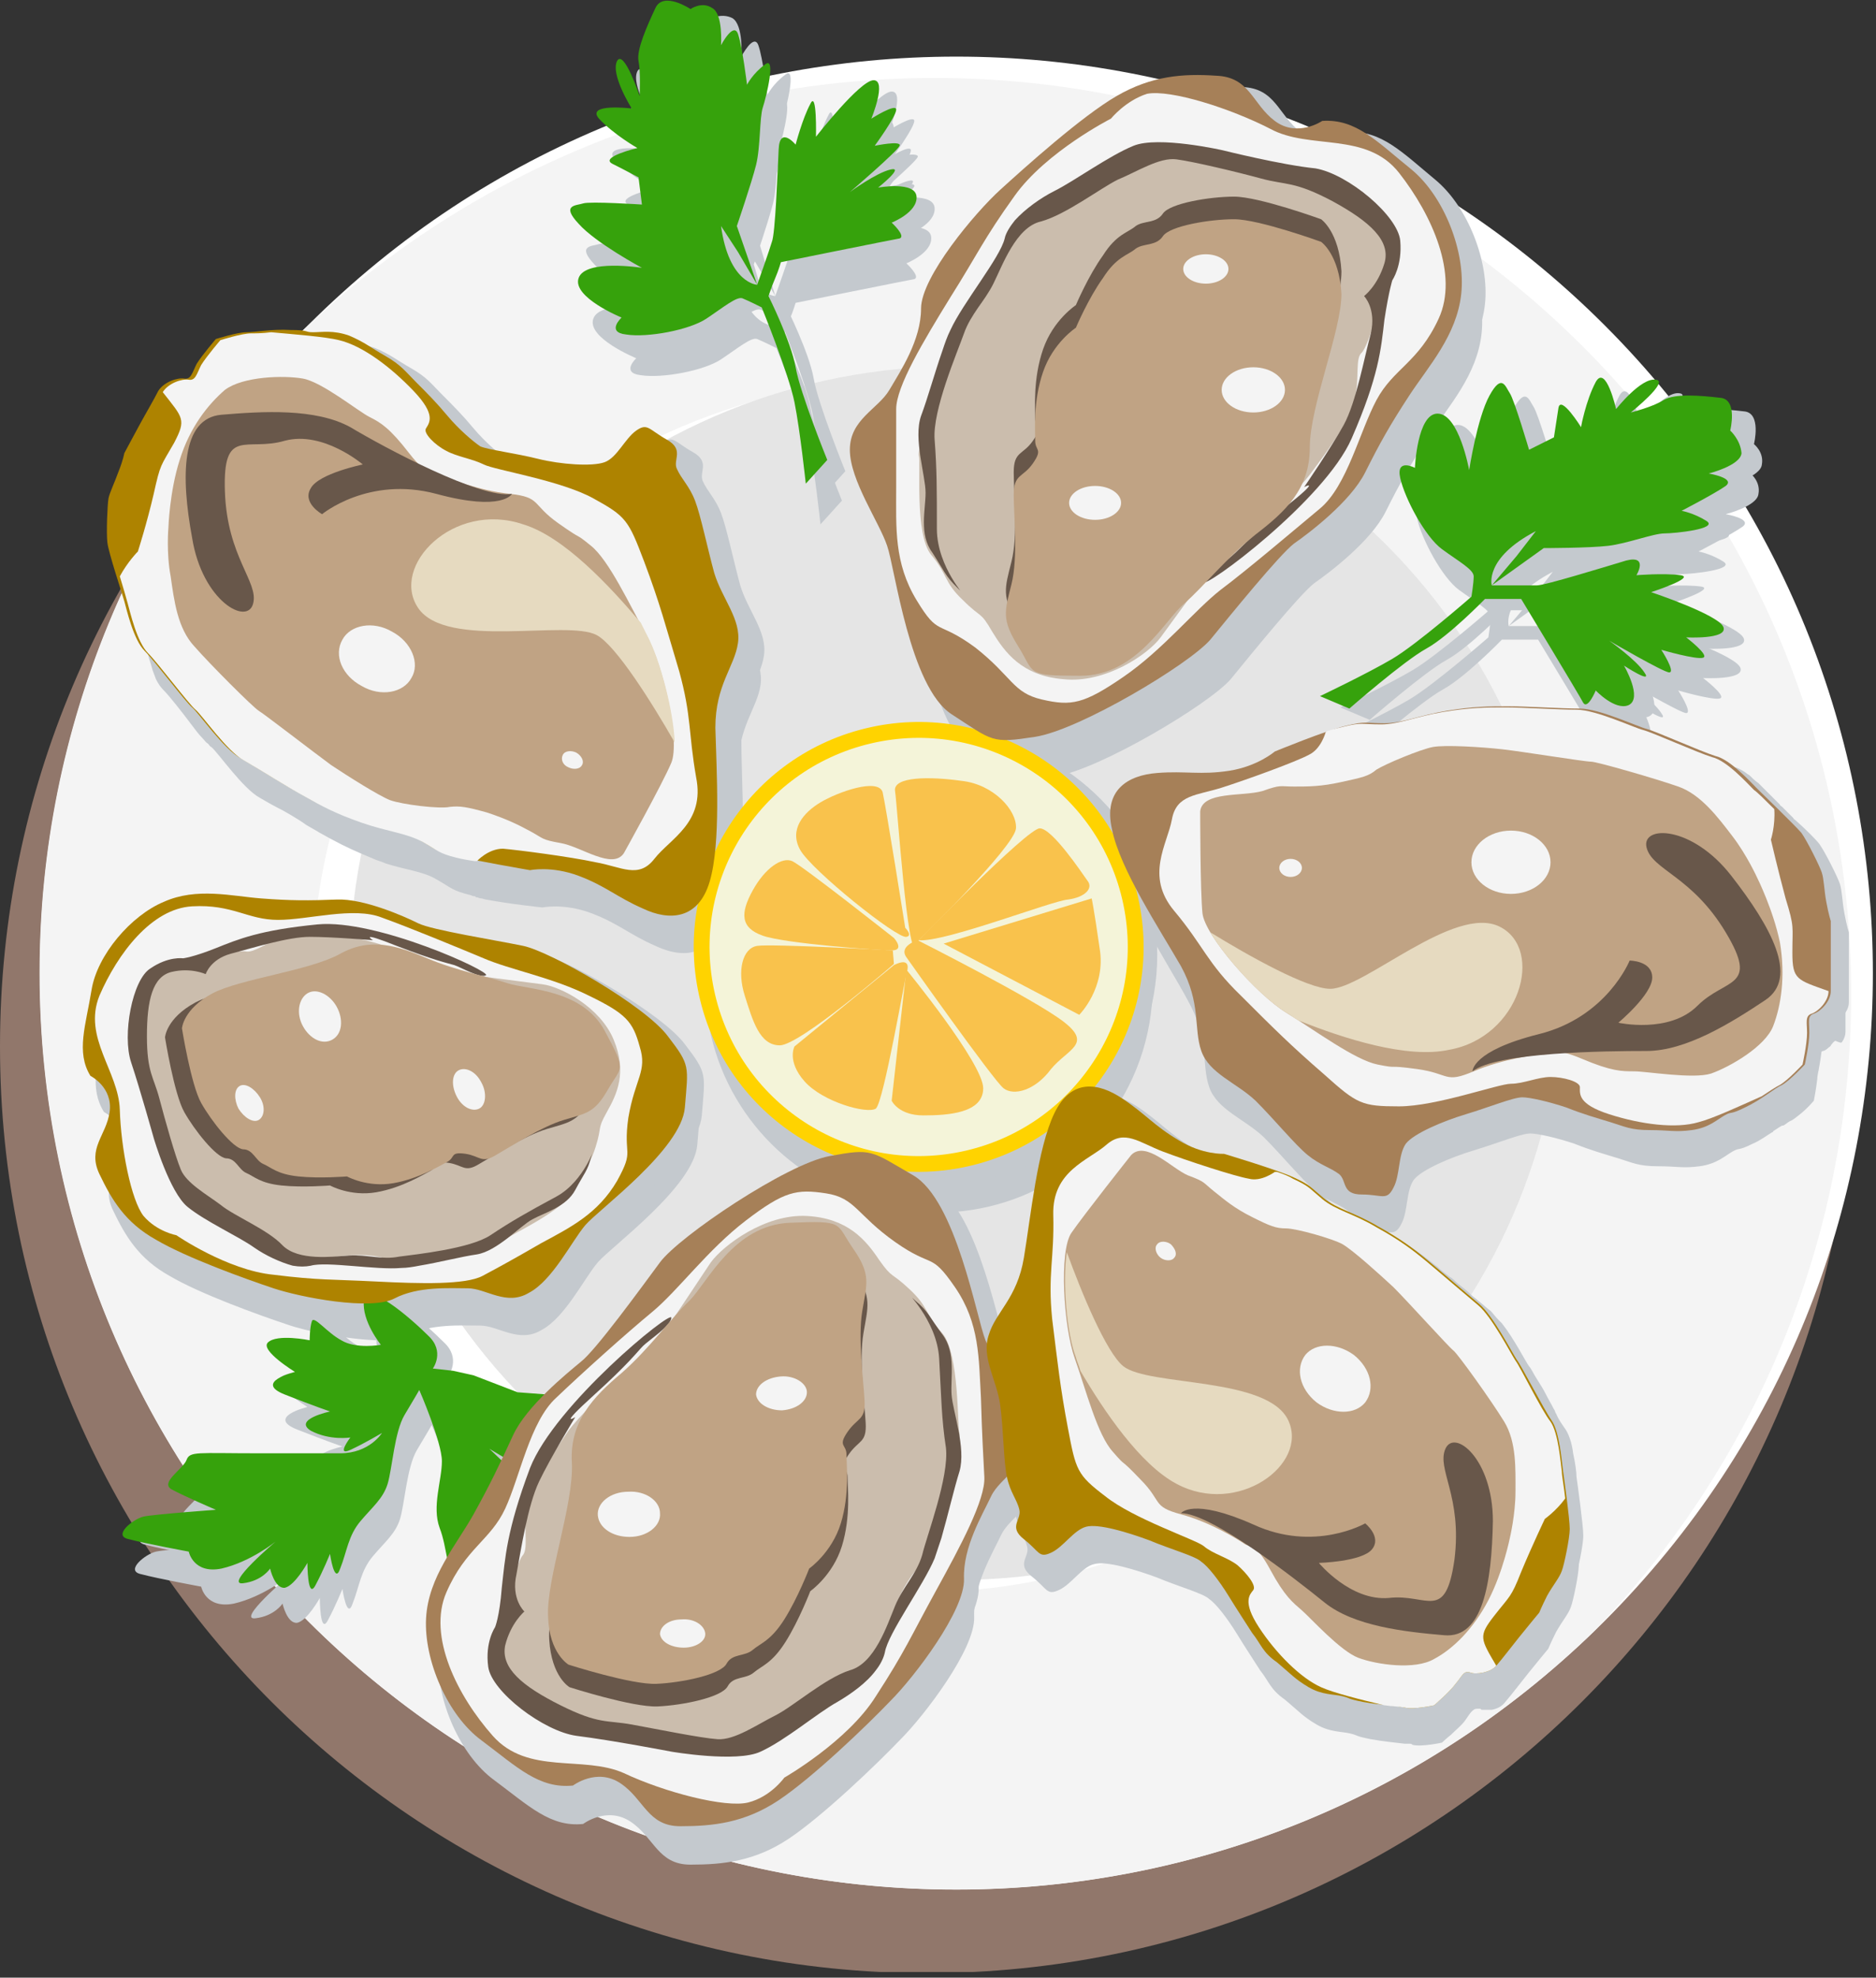 <svg width="166" height="175" viewBox="0 0 166 175" fill="none" xmlns="http://www.w3.org/2000/svg">
<rect x="0" y="0" width="166" height="175" fill="#333333" stroke="none"/>
<g clip-path="url(#clip0_344_1304)">
<path d="M82 174.6C127.287 174.6 164 137.887 164 92.6C164 47.312 127.287 10.6 82 10.6C36.713 10.6 0 47.312 0 92.6C0 137.887 36.713 174.6 82 174.6Z" fill="#91776B"/>
<path d="M141.97 143.455C173.641 111.784 173.641 60.435 141.97 28.764C110.299 -2.908 58.95 -2.908 27.278 28.764C-4.393 60.435 -4.393 111.784 27.278 143.455C58.95 175.126 110.299 175.126 141.97 143.455Z" fill="white"/>
<path d="M82.7 6.9C60.8 6.9 40.9 15.6 26.3 29.7C12.2 44.3 3.5 64.2 3.5 86.1C3.5 130.9 39.8 167.2 84.6 167.2C106.5 167.2 126.4 158.5 141 144.4C155.1 129.8 163.8 109.9 163.8 88C163.8 43.2 127.5 6.9 82.7 6.9Z" fill="#F4F4F4"/>
<path d="M81.301 140.9C110.958 140.9 135.001 116.858 135.001 87.2C135.001 57.542 110.958 33.5 81.301 33.5C51.643 33.5 27.601 57.542 27.601 87.2C27.601 116.858 51.643 140.9 81.301 140.9Z" fill="white"/>
<path d="M122.595 124.081C143.566 103.11 143.566 69.109 122.595 48.138C101.624 27.167 67.624 27.167 46.653 48.138C25.682 69.109 25.682 103.11 46.653 124.081C67.624 145.052 101.624 145.052 122.595 124.081Z" fill="#E5E5E5"/>
<path d="M128.7 40.2C126.9 40.2 126.7 45 126.7 45C126.7 45 125 44.1 125.4 45.9C125.8 47.7 127.6 51.1 129.1 52.2C130.6 53.3 131.9 54 131.9 54.6C131.9 55.2 131.7 56.4 131.7 56.4C131.7 56.4 126.9 60.6 124.7 61.9C122.5 63.2 118.3 65.2 118.3 65.2L120.9 66.3C120.9 66.3 125.7 62.1 127.7 61C129.7 59.9 132.9 56.6 132.9 56.6C132.9 56.6 133.8 56.6 134.6 56.6C135.4 56.6 136.1 56.6 136.1 56.6C136.1 56.6 141.3 65.2 141.6 65.8C142 66.4 142.7 64.7 142.7 64.7C142.7 64.7 144.4 66.5 145.6 66C146.9 65.4 145.2 62.5 145.2 62.5C145.2 62.5 147.8 64.2 147 63.1C146.3 62 143.9 60.3 143.9 60.3C143.9 60.3 148.7 63.1 149.2 63.1C149.8 63.1 148.5 61.1 148.5 61.1C148.5 61.1 151.6 62 152.2 61.8C152.8 61.6 150.7 60 150.7 60C150.7 60 154.4 60.2 154 59.1C153.6 58 147.6 56 147.6 56C147.6 56 151.6 54.7 150.2 54.5C148.7 54.3 146.3 54.5 146.3 54.5C146.3 54.5 147.4 52.7 145.4 53.2C143.4 53.8 138.2 55.4 137.5 55.4C136.8 55.4 133.5 55.4 133.5 55.4C133.5 55.4 132.8 53 137.4 50.6L135.7 52.8L133.5 55.4L138.1 52.1C138.1 52.1 142.1 52.1 143.8 51.9C145.5 51.7 147.8 50.8 148.8 50.8C149.7 50.8 153.6 50.4 152.5 49.7C151.4 49 150.3 48.8 150.3 48.8C150.3 48.8 153.2 47.3 154.2 46.6C155.1 45.9 152.7 45.5 152.7 45.5C152.7 45.5 155.5 44.8 155.6 43.7C155.8 42.6 154.9 41.9 154.9 41.9C154.9 41.9 155.6 39.1 154 39C152.3 38.8 150 38.6 149 39.2C148.1 39.8 146.1 40.3 146.1 40.3C146.1 40.3 149.6 37.5 148.3 37.4C147 37.2 144.8 40 144.8 40C144.8 40 143.9 36 143 37.6C142.1 39.3 141.7 41.6 141.7 41.6C141.7 41.6 139.9 38.7 139.7 39.9C139.5 41.2 139.3 42.5 139.3 42.5L137.1 43.6C137.1 43.6 135.8 39.2 135.4 38.6C135 38 134.7 36.8 133.6 38.8C132.5 40.8 131.8 45.4 131.8 45.4C131.8 45.4 130.5 40.2 128.7 40.2Z" fill="#C4C9CE"/>
<path d="M58.1 27.3C58.1 27.3 53.1 26.5 52.5 28.2C51.9 29.9 56.3 31.7 56.3 31.7C56.3 31.7 54.9 33 56.7 33.2C58.6 33.5 62.3 32.8 63.8 31.8C65.3 30.8 66.5 29.8 67 30C67.5 30.2 68.7 30.8 68.7 30.8C68.7 30.8 71.1 36.7 71.6 39.2C72.1 41.7 72.6 46.4 72.6 46.4L74.5 44.3C74.5 44.3 72.1 38.4 71.7 36.1C71.3 33.8 69.3 29.8 69.3 29.8C69.3 29.8 69.6 28.9 69.9 28.2C70.2 27.5 70.4 26.8 70.4 26.8C70.4 26.8 80.3 24.8 80.9 24.7C81.5 24.5 80.2 23.3 80.2 23.3C80.2 23.3 82.5 22.4 82.4 21C82.3 19.6 79 20.2 79 20.2C79 20.2 81.4 18.3 80.1 18.6C78.8 18.9 76.5 20.6 76.5 20.6C76.5 20.6 80.7 17 80.9 16.5C81.1 16 78.7 16.5 78.7 16.5C78.7 16.5 80.6 13.9 80.6 13.3C80.6 12.7 78.4 14.1 78.4 14.1C78.4 14.1 79.8 10.7 78.6 10.7C77.4 10.7 73.5 15.7 73.5 15.7C73.5 15.7 73.6 11.5 73 12.8C72.3 14.1 71.7 16.4 71.7 16.4C71.7 16.4 70.3 14.7 70.2 16.8C70 18.9 69.9 24.3 69.6 25C69.4 25.7 68.3 28.8 68.3 28.8C68.3 28.8 65.8 28.7 65.1 23.6L66.6 25.9L68.3 28.8L66.7 23.4C66.7 23.4 68 19.6 68.4 18C68.8 16.4 68.7 13.8 69 12.9C69.3 12 70.2 8.3 69.2 9.1C68.1 9.9 67.6 10.9 67.6 10.9C67.6 10.9 67.2 7.6 66.8 6.5C66.4 5.4 65.3 7.5 65.3 7.5C65.3 7.5 65.5 4.7 64.5 4.1C63.5 3.6 62.5 4.2 62.5 4.2C62.5 4.2 60.1 2.6 59.4 4.1C58.7 5.6 57.7 7.8 57.9 8.8C58.1 9.9 58 11.9 58 11.9C58 11.9 56.6 7.8 56 9C55.4 10.2 57.3 13.2 57.3 13.2C57.3 13.2 53.2 12.7 54.4 14.1C55.7 15.5 57.8 16.7 57.8 16.7C57.8 16.7 54.4 17.5 55.6 18.1C56.8 18.7 57.9 19.3 57.9 19.3L58.2 21.7C58.2 21.7 53.6 21.4 53 21.6C52.4 21.8 51 21.7 52.6 23.4C54 25 58.1 27.3 58.1 27.3Z" fill="#C4C9CE"/>
<path d="M163 92.2C163.2 91.9 163.3 91.6 163.3 91.3C163.3 90.4 163.3 89.3 163.3 88C163.3 86.7 163.3 85.1 163.3 85.1C163.3 85.1 163.1 84.5 162.9 83.4C162.7 82.3 162.7 81.4 162.5 80.8C162.3 80.2 161.2 78 160.7 77.3C160.4 76.9 159.5 76 158.6 75.2C158.5 75.1 158.4 75.1 158.4 75C158.3 74.9 158.2 74.8 158.1 74.7L158 74.6C157.8 74.4 157.6 74.2 157.4 74C157.3 73.9 157.2 73.9 157.2 73.8C157.1 73.7 157 73.6 157 73.6L156.9 73.5C156.7 73.3 156.3 72.9 155.8 72.4C155.6 72.2 155.5 72.1 155.3 71.9C155 71.7 154.7 71.4 154.5 71.2C154.3 71.1 154.1 70.9 153.9 70.8C153.7 70.7 153.4 70.5 153.2 70.5C153.1 70.5 153.1 70.5 153 70.4C152.9 70.4 152.9 70.4 152.8 70.3C152.2 70.1 151.3 69.7 150.4 69.3C150.2 69.2 150.1 69.2 149.9 69.1C148.6 68.6 147.4 68.1 147.1 68C146.5 67.9 144.4 66.9 142.7 66.4C142.1 66.2 141.6 66.1 141.2 66.1C141 66.1 140.8 66.1 140.5 66.1C138.8 66.1 136.4 65.9 134.9 65.9C133.2 65.9 131.8 65.9 129.4 66.3C128.5 66.4 127.7 66.6 127 66.8C125.8 67.1 124.9 67.4 123.8 67.4C122.1 67.4 122.1 67.2 120.5 67.6C120.4 67.6 120.3 67.6 120.2 67.7C120.1 67.7 120 67.7 120 67.8H119.9C119.8 67.8 119.7 67.9 119.5 67.9C119.4 67.9 119.2 68 119.1 68C117.1 68.7 114.4 69.8 114.4 69.8C114.4 69.8 112.9 71.1 110.4 71.5C107.8 71.9 106.5 71.5 104 71.7C101.4 71.9 99.2 73.2 100 76.7C100 76.9 100.1 77 100.1 77.2C97.9 73.5 94.5 70.5 90.5 68.9C91.2 68.9 92 68.8 93.4 68.7C97.3 68.1 107 62.3 108.9 60.1C110.7 57.9 115 52.6 116.3 51.6C117.6 50.7 121.3 47.9 122.6 45.3C123.9 42.7 124.8 41.1 126.5 38.5C128.2 35.9 130.7 33.2 131.1 29.5C131.5 25.8 129.6 20.9 126.7 18.5C123.8 16.1 121.9 14.1 119 14.3C119 14.3 116.8 15.8 114.8 14.3C112.8 12.8 112.6 10.4 109.6 10.3C106.7 10.1 103.9 10.3 100.8 12.1C97.7 13.9 92.7 18.4 90.5 20.4C88.3 22.4 83.5 28.1 83.5 30.9C83.5 33.7 81.7 36.4 80.7 38.1C79.7 39.8 77.2 40.7 77.2 43.4C77.2 46.1 79.8 49.8 80.5 51.9C81.2 53.9 82.5 64.4 86.2 66.8C87.3 67.5 88 68 88.6 68.4C86.9 67.9 85 67.6 83.1 67.6C75.3 67.6 68.5 72.1 65.3 78.7C65.6 75.3 65.3 71 65.3 68.1C65.3 64.3 67 62.7 67.3 60.6C67.6 58.5 65.9 56.7 65.2 54.4C64.6 52.2 64 49.3 63.5 48C63 46.7 62.3 46.1 61.9 45.2C61.5 44.4 62.6 43.5 61 42.6C59.1 41.6 59 41 58 41.7C57 42.4 56.3 44.1 55.2 44.5C54.1 44.9 51.3 44.7 49.3 44.2C47.3 43.7 44.9 43.4 44.2 43.1C43.6 42.7 42.3 41.6 41.3 40.4C40.3 39.2 39.5 38.4 38.5 37.4C37.6 36.5 37.2 35.9 35.8 35.1C34.4 34.3 34 33.9 32.6 33.3C31.2 32.8 30.2 33 29.4 33C28.6 33 29.1 32.8 27.4 32.8C26.7 32.8 26 32.8 25.4 32.9H25.3C25 32.9 24.6 33 24.3 33C24.3 33 24.3 33 24.2 33C23.9 33 23.7 33 23.5 33C23.3 33 23 33 22.7 33.1C22.1 33.2 21.5 33.4 21.1 33.5C20.9 33.6 20.8 33.6 20.8 33.6C20.8 33.6 20.6 33.8 20.4 34.1C20 34.6 19.4 35.3 19.2 35.8C18.9 36.4 18.7 36.9 18.4 37C18.3 37.1 18.2 37.1 18 37C17.6 36.9 17 37.1 16.5 37.3C16.2 37.5 15.9 37.7 15.7 38C15.3 38.8 14.7 39.8 14.1 40.9C13.5 42 12.7 43.5 12.7 43.5C12.7 43.5 12.6 44.1 12.2 45.1C11.8 46.2 11.4 47 11.3 47.5C11.2 48.1 11.1 50.5 11.2 51.4C11.3 51.9 11.6 53.1 12 54.3C12.2 55 12.5 55.7 12.6 56.2C12.6 56.3 12.6 56.3 12.7 56.4C12.7 56.5 12.7 56.5 12.8 56.6C12.9 56.8 12.9 57.1 13 57.5C13.1 57.7 13.1 58 13.2 58.3C13.3 58.6 13.4 58.9 13.5 59.3C13.6 59.6 13.7 59.8 13.8 60.1C14 60.5 14.2 60.8 14.5 61.1C15 61.6 16.1 63 17 64.2C17.3 64.6 17.6 65 17.9 65.3C18.1 65.5 18.2 65.7 18.4 65.8C18.5 65.9 18.6 66.1 18.7 66.1C19.3 66.6 21.5 69.8 23 70.6C23.5 70.9 24.2 71.3 25 71.7C25.2 71.8 25.5 72 25.7 72.1C26.2 72.4 26.7 72.7 27.1 73C27.6 73.3 28 73.5 28.3 73.7C28.7 73.9 29 74.1 29.4 74.3C30.5 74.9 31.6 75.4 33.3 76.1C33.6 76.2 33.9 76.3 34.1 76.4C36 77 37.4 77.1 38.6 77.8C40 78.6 40 78.8 41.6 79.2C41.7 79.2 41.8 79.3 41.9 79.3C42 79.3 42.1 79.3 42.1 79.4H42.2C42.3 79.4 42.4 79.5 42.6 79.5C42.7 79.5 42.9 79.6 43 79.6C45.1 80 48 80.3 48 80.3C48 80.3 49.9 79.9 52.3 80.8C54.7 81.7 55.7 82.7 58 83.7C59.7 84.5 61.5 84.7 62.8 83.4C62.6 84.6 62.4 85.8 62.4 87.1C62.4 95.5 67.6 102.7 74.9 105.6C74.8 105.6 74.6 105.6 74.5 105.7C70.7 106.4 61.2 112.8 59.5 115.1C57.8 117.4 53.8 122.9 52.5 123.9C51.9 124.4 50.6 125.4 49.4 126.6L46.8 126.4L42.9 124.9L41.1 124.5L39.3 124.3C39.3 124.3 40.4 122.8 38.9 121.4C38.1 120.6 36.6 119.2 35.3 118.4C35.6 118.3 35.8 118.3 36 118.2C38.1 117.1 40.9 117.3 42.5 117.3C44.1 117.3 45.9 118.9 47.9 117.7C50 116.6 51.7 113.1 52.9 111.7C54.1 110.3 61.4 105 61.7 101.3C62 97.6 62.2 97.6 60.2 95C58.2 92.3 49.8 87.5 47.4 87C45 86.5 39.3 85.6 38.1 85C36.9 84.4 33.3 82.8 30.9 82.9C28.5 83 26.8 83 24.2 82.8C21.6 82.6 18.5 81.8 15.6 83.1C12.7 84.3 9.7 87.8 9.2 90.9C8.6 94.1 7.9 96.3 9.2 98.4C9.2 98.4 11.2 99.4 10.9 101.6C10.6 103.7 8.9 104.8 10 107.1C11.1 109.4 12.3 111.4 15 112.9C17.7 114.5 23 116.4 25.4 117.2C27.1 117.8 30.6 118.5 33.3 118.6C33.3 120.3 34.8 122.1 34.8 122.1C34.8 122.1 32.6 122.5 31.3 121.7C30 121 28.9 119.5 28.7 120C28.5 120.6 28.5 121.7 28.5 121.7C28.5 121.7 25.6 121.1 24.8 121.9C24.1 122.6 27.2 124.5 27.2 124.5C27.2 124.5 23.5 125.4 26.3 126.5C29.1 127.6 30.3 128 30.3 128C30.3 128 27 128.7 28.6 129.7C30.3 130.6 32.1 130.3 32.1 130.3C32.1 130.3 30.8 132 32.1 131.4C33.4 130.8 34.9 129.9 34.9 129.9C34.9 129.9 33.8 131.7 31.2 131.7C28.6 131.7 29.5 131.7 24 131.7C18.5 131.7 17.9 131.5 17.6 132.3C17.2 133 15.2 134.3 16.3 134.9C17.4 135.5 20.2 136.7 20.2 136.7C20.2 136.7 14.7 137.1 13.8 137.3C12.9 137.5 11 139 12.5 139.3C14 139.7 17.8 140.4 17.8 140.4C17.8 140.4 18.2 142.4 20.7 141.9C23.3 141.3 25.5 139.5 25.5 139.5C25.5 139.5 20.9 143.4 22.6 143.2C24.3 143 25 141.9 25 141.9C25 141.9 25.4 143.7 26.3 143.6C27.2 143.4 28.3 141.4 28.3 141.4C28.3 141.4 28.3 144.7 29 143.4C29.7 142.1 30.3 140.6 30.3 140.6C30.3 140.6 30.7 143.4 31.2 141.9C31.8 140.4 31.9 139 33 137.7C34.1 136.4 35 135.7 35.4 134.4C35.8 133.1 36 129.8 36.9 128.3C37.8 126.8 38.2 126.1 38.2 126.1C38.2 126.1 40.2 130.7 40.2 132.4C40.2 134.1 39.3 136.4 40 138.3C40.4 139.3 40.5 140.4 40.7 141.2C39.7 142.9 38.9 144.7 38.8 146.7C38.6 150.4 40.7 155.3 43.7 157.5C46.8 159.8 48.7 161.7 51.6 161.4C51.6 161.4 53.7 159.8 55.8 161.2C57.9 162.6 58.2 165 61.1 165C64 165 66.8 164.7 69.8 162.7C72.8 160.7 77.6 156.1 79.7 153.9C81.8 151.8 86.3 145.9 86.2 143.1C86.1 140.3 87.8 137.5 88.6 135.8C88.9 135.2 89.4 134.7 89.9 134.2C90.2 135.4 90.7 136.1 90.9 136.9C91.1 137.8 89.9 138.4 91.3 139.5C92.7 140.6 92.6 141.2 93.7 140.7C94.8 140.2 95.7 138.7 96.8 138.4C97.9 138.1 100.5 138.9 102.4 139.6C104.3 140.4 106.5 141 107 141.5C107.6 141.9 108.6 143.2 109.4 144.5C110.2 145.8 110.8 146.7 111.5 147.8C112.3 148.8 112.4 149.5 113.7 150.4C114.9 151.4 115.3 151.9 116.5 152.6C117.7 153.3 118.7 153.2 119.5 153.4C120.3 153.6 119.8 153.6 121.3 153.9C122.4 154.1 123.5 154.2 124.3 154.3C124.4 154.3 124.4 154.3 124.5 154.3C124.6 154.3 124.6 154.3 124.7 154.3C124.8 154.3 124.9 154.3 125 154.4C125.8 154.6 127.6 154.2 127.6 154.2C127.6 154.2 127.9 153.9 128.4 153.5C128.8 153.1 129.3 152.7 129.6 152.3C129.9 151.9 130.1 151.5 130.4 151.3C130.5 151.2 130.7 151.2 130.9 151.2C131 151.2 131 151.2 131.1 151.3C131.3 151.3 131.7 151.3 132 151.3C132.5 151.2 132.9 151 133.2 150.6C133.8 149.9 134.4 149.1 135.2 148.1C136 147.1 137 145.9 137 145.9C137 145.9 137.2 145.4 137.7 144.4C138.2 143.5 138.8 142.8 139 142.2C139.2 141.7 139.7 139.3 139.7 138.5C139.7 137.6 139.2 134 139.1 133.3C139.1 132.9 139 132.1 138.8 131.2C138.7 130.3 138.4 129.4 138 128.9C137.8 128.6 137.5 128.2 137.3 127.7C137.2 127.6 137.2 127.4 137.1 127.3C136.9 126.9 136.6 126.4 136.4 126C136.2 125.6 135.9 125.1 135.7 124.8C135.3 124.2 135.1 123.7 134.9 123.5C134.6 123.1 133.6 121.1 132.5 119.7C132.4 119.6 132.3 119.5 132.2 119.4C131.9 119.1 131.7 118.8 131.5 118.6C131.2 118.4 130.8 118 130.4 117.7C130.2 117.5 130 117.4 129.8 117.2C129.4 116.8 129 116.5 128.5 116.1C128.3 115.9 128.1 115.7 127.9 115.6C127.5 115.3 127.1 115 126.8 114.7C126.5 114.5 126.2 114.2 125.9 114C125 113.3 124 112.6 122.4 111.7C122.1 111.6 121.9 111.4 121.7 111.3C121.2 111.1 120.8 110.9 120.4 110.7C120 110.5 119.6 110.3 119.2 110.2C118.6 109.9 118.1 109.7 117.7 109.3C117.4 109.1 117.2 108.9 117 108.7C116.8 108.5 116.7 108.4 116.5 108.3C116.2 108.1 115.8 107.8 115.1 107.5C115 107.5 114.9 107.4 114.8 107.4C114.7 107.4 114.7 107.3 114.6 107.3C114.6 107.3 114.5 107.3 114.5 107.2C114.4 107.2 114.3 107.1 114.2 107.1C112.3 106.4 109.2 105.4 109.2 105.4C109.2 105.4 107.3 105.5 105.2 104.2C103 102.9 102.3 101.9 100.2 100.5C99.4 100 98.6 99.6 97.7 99.5C100.4 96.1 102 91.8 102 87.1C102 85.3 101.7 83.5 101.3 81.8C102.6 84.3 104.2 86.8 105.2 88.7C107 92 106.3 94.2 107 96.2C107.7 98.2 110.1 99 111.8 100.6C113.5 102.3 115.3 104.5 116.4 105.4C117.5 106.3 118.4 106.5 119.2 107.1C119.9 107.7 119.4 108.9 121.2 108.9C123 108.9 123.4 109.5 124 108.3C124.6 107.2 124.4 105.4 125.1 104.4C125.8 103.5 128.4 102.4 130.4 101.8C132.4 101.2 134.6 100.3 135.4 100.3C136.1 100.3 137.8 100.7 139.3 101.2C140.8 101.8 141.9 102.1 143.2 102.5C144.5 102.9 145 103.2 146.7 103.2C148.4 103.2 148.9 103.4 150.4 103.2C151.9 103 152.6 102.3 153.3 101.9C154 101.5 153.7 101.9 155.1 101.2C155.8 100.9 156.3 100.5 156.8 100.2C156.8 100.2 156.9 100.2 156.9 100.1C157.2 99.9 157.5 99.7 157.7 99.6C157.7 99.6 157.7 99.6 157.8 99.6C158 99.5 158.2 99.3 158.4 99.2C158.7 99.1 159 98.8 159.4 98.5C160 98 160.5 97.4 160.5 97.4C160.5 97.4 160.7 96.4 160.8 95.5C160.8 95.2 160.9 94.9 160.9 94.7C160.9 93.8 160.7 93.2 161.3 93C161.4 93 161.6 92.9 161.8 92.7C161.9 92.6 162 92.6 162 92.5C162.1 92.4 162.2 92.2 162.4 92.1C162.9 92.3 162.9 92.3 163 92.2ZM46.3 132.2C46.2 132.3 46.2 132.4 46.1 132.6L44.9 131.5C44.9 131.4 45.5 131.7 46.3 132.2ZM92.1 114.9C91.5 118.5 89.6 119.7 89 121.7C88.9 121.9 88.9 122.1 88.9 122.3C88.1 120.3 86.3 109.9 82.5 107.7C82.3 107.6 82.1 107.4 81.9 107.3C82.2 107.3 82.5 107.3 82.9 107.3C87.1 107.3 91.1 106 94.3 103.7C93.1 106.9 92.6 111.8 92.1 114.9Z" fill="#C4C9CE"/>
<path d="M129.001 37.6C127.201 37.6 127.001 42.4 127.001 42.4C127.001 42.4 125.301 41.5 125.701 43.3C126.101 45.1 127.901 48.5 129.401 49.6C130.901 50.7 132.201 51.4 132.201 52C132.201 52.6 132.001 53.8 132.001 53.8C132.001 53.8 127.201 58 125.001 59.3C122.801 60.6 118.601 62.6 118.601 62.6L121.201 63.7C121.201 63.7 126.001 59.5 128.001 58.4C130.001 57.3 133.201 54 133.201 54C133.201 54 134.101 54 134.901 54C135.601 54 136.401 54 136.401 54C136.401 54 141.601 62.6 141.901 63.2C142.301 63.8 143.001 62.1 143.001 62.1C143.001 62.1 144.701 63.9 145.901 63.4C147.201 62.8 145.501 59.9 145.501 59.9C145.501 59.9 148.101 61.6 147.301 60.5C146.601 59.4 144.201 57.7 144.201 57.7C144.201 57.7 149.001 60.5 149.501 60.5C150.101 60.5 148.801 58.5 148.801 58.5C148.801 58.5 151.901 59.4 152.501 59.2C153.101 59 151.001 57.4 151.001 57.4C151.001 57.4 154.701 57.6 154.301 56.5C153.901 55.4 147.901 53.4 147.901 53.4C147.901 53.4 151.901 52.1 150.501 51.9C149.001 51.7 146.601 51.9 146.601 51.9C146.601 51.9 147.701 50.1 145.701 50.6C143.701 51.2 138.501 52.8 137.801 52.8C137.101 52.8 133.801 52.8 133.801 52.8C133.801 52.8 133.101 50.4 137.701 48L136.001 50.2L133.801 52.8L138.401 49.5C138.401 49.5 142.401 49.5 144.101 49.3C145.801 49.1 148.101 48.2 149.101 48.2C150.001 48.2 153.901 47.8 152.801 47.1C151.701 46.4 150.601 46.2 150.601 46.2C150.601 46.2 153.501 44.7 154.501 44C155.401 43.3 153.001 42.9 153.001 42.9C153.001 42.9 155.801 42.2 155.901 41.1C156.101 40 155.201 39.3 155.201 39.3C155.201 39.3 155.901 36.5 154.301 36.4C152.601 36.2 150.301 36 149.301 36.6C148.401 37.2 146.401 37.7 146.401 37.7C146.401 37.7 149.901 34.9 148.601 34.8C147.301 34.6 145.101 37.4 145.101 37.4C145.101 37.4 144.201 33.4 143.301 35C142.401 36.7 142.001 39 142.001 39C142.001 39 140.201 36.1 140.001 37.3C139.801 38.6 139.601 39.9 139.601 39.9L137.401 41C137.401 41 136.101 36.6 135.701 36C135.301 35.4 135.001 34.2 133.901 36.2C132.801 38.2 132.101 42.8 132.101 42.8C132.101 42.8 130.801 37.6 129.001 37.6Z" fill="#C4C9CE"/>
<path d="M58.401 24.7C58.401 24.7 53.401 23.9 52.801 25.6C52.201 27.3 56.601 29.1 56.601 29.1C56.601 29.1 55.201 30.4 57.001 30.6C58.901 30.9 62.601 30.2 64.101 29.2C65.601 28.2 66.801 27.2 67.301 27.4C67.801 27.6 69.001 28.2 69.001 28.2C69.001 28.2 71.401 34.1 71.901 36.6C72.401 39.1 72.901 43.8 72.901 43.8L74.801 41.7C74.801 41.7 72.401 35.8 72.001 33.5C71.601 31.2 69.601 27.2 69.601 27.2C69.601 27.2 69.901 26.3 70.201 25.6C70.501 24.9 70.701 24.2 70.701 24.2C70.701 24.2 80.601 22.2 81.201 22.1C81.801 21.9 80.501 20.7 80.501 20.7C80.501 20.7 82.801 19.8 82.701 18.4C82.601 17 79.301 17.6 79.301 17.6C79.301 17.6 81.701 15.7 80.401 16C79.101 16.3 76.801 18 76.801 18C76.801 18 81.001 14.4 81.201 13.9C81.401 13.4 79.001 13.9 79.001 13.9C79.001 13.9 80.901 11.3 80.901 10.7C80.901 10.1 78.701 11.5 78.701 11.5C78.701 11.5 80.101 8.1 78.901 8.1C77.701 8.1 73.801 13.1 73.801 13.1C73.801 13.1 73.901 8.9 73.301 10.2C72.601 11.5 72.001 13.8 72.001 13.8C72.001 13.8 70.601 12.1 70.501 14.2C70.301 16.3 70.201 21.7 69.901 22.4C69.701 23.1 68.601 26.2 68.601 26.2C68.601 26.2 66.101 26.1 65.401 21L66.901 23.3L68.601 26.2L67.001 20.9C67.001 20.9 68.301 17.1 68.701 15.5C69.101 13.9 69.001 11.3 69.301 10.4C69.601 9.5 70.501 5.8 69.501 6.6C68.401 7.4 67.901 8.4 67.901 8.4C67.901 8.4 67.501 5.1 67.101 4C66.701 2.9 65.601 5 65.601 5C65.601 5 65.801 2.2 64.801 1.6C63.801 1.1 62.801 1.7 62.801 1.7C62.801 1.7 60.501 -0 59.801 1.5C59.001 3 58.101 5.2 58.301 6.3C58.501 7.4 58.401 9.4 58.401 9.4C58.401 9.4 57.001 5.2 56.401 6.3C55.801 7.5 57.701 10.5 57.701 10.5C57.701 10.5 53.601 10 54.801 11.4C56.101 12.8 58.201 14 58.201 14C58.201 14 54.801 14.8 56.001 15.4C57.201 16 58.301 16.6 58.301 16.6L58.601 19C58.601 19 54.001 18.7 53.401 18.9C52.801 19.1 51.401 19 53.001 20.7C54.301 22.5 58.401 24.7 58.401 24.7Z" fill="#C4C9CE"/>
<path d="M163.3 89.6C163.5 89.3 163.6 89 163.6 88.7C163.6 87.8 163.6 86.7 163.6 85.4C163.6 84.1 163.6 82.5 163.6 82.5C163.6 82.5 163.4 81.9 163.2 80.8C163 79.7 163 78.8 162.8 78.2C162.6 77.6 161.5 75.4 161 74.7C160.7 74.3 159.8 73.4 158.9 72.6C158.8 72.5 158.7 72.5 158.7 72.4C158.6 72.3 158.5 72.2 158.4 72.1L158.3 72C158.1 71.8 157.9 71.6 157.7 71.4C157.6 71.3 157.5 71.3 157.5 71.2C157.4 71.1 157.3 71 157.3 71L157.2 70.9C157 70.7 156.6 70.3 156.1 69.8C155.9 69.6 155.8 69.5 155.6 69.3C155.3 69.1 155 68.8 154.8 68.6C154.6 68.5 154.4 68.3 154.2 68.2C154 68.1 153.7 67.9 153.5 67.9C153.4 67.9 153.4 67.9 153.3 67.8C153.2 67.8 153.2 67.8 153.1 67.7C152.5 67.5 151.6 67.1 150.7 66.7C150.5 66.6 150.4 66.6 150.2 66.5C148.9 66 147.7 65.5 147.4 65.4C146.8 65.3 144.7 64.3 143 63.8C142.4 63.6 141.9 63.5 141.5 63.5C141.3 63.5 141.1 63.5 140.8 63.5C139.1 63.5 136.7 63.3 135.2 63.3C133.5 63.3 132.1 63.3 129.7 63.7C128.8 63.8 128 64 127.3 64.2C126.1 64.5 125.2 64.8 124.1 64.8C122.4 64.8 122.4 64.6 120.8 65C120.7 65 120.6 65 120.5 65.1C120.4 65.1 120.3 65.1 120.3 65.2H120.2C120.1 65.2 120 65.3 119.8 65.3C119.7 65.3 119.5 65.4 119.4 65.4C117.4 66.1 114.7 67.2 114.7 67.2C114.7 67.2 113.2 68.5 110.7 68.9C108.1 69.3 106.8 68.9 104.3 69.1C101.7 69.3 99.501 70.6 100.3 74.1C100.3 74.3 100.4 74.4 100.4 74.6C98.201 70.9 94.8 67.9 90.8 66.3C91.501 66.3 92.3 66.2 93.701 66.1C97.6 65.5 107.3 59.7 109.2 57.5C111 55.3 115.3 50 116.6 49C117.9 48.1 121.6 45.3 122.9 42.7C124.2 40.1 125.1 38.5 126.8 35.9C128.5 33.3 131 30.6 131.4 26.9C131.8 23.2 129.9 18.3 127 15.9C124.1 13.5 122.2 11.5 119.3 11.7C119.3 11.7 117.1 13.2 115.1 11.7C113.1 10.2 112.9 7.8 109.9 7.7C107 7.5 104.2 7.7 101.1 9.5C98.001 11.3 93.001 15.8 90.8 17.8C88.6 19.8 83.8 25.5 83.8 28.3C83.8 31.1 82.001 33.8 81.001 35.5C80.1 37.2 77.501 38.1 77.501 40.8C77.501 43.6 80.1 47.2 80.8 49.3C81.501 51.3 82.8 61.8 86.501 64.2C87.6 64.9 88.3 65.4 88.9 65.8C87.201 65.3 85.3 65 83.4 65C75.6 65 68.8 69.5 65.6 76.1C65.9 72.7 65.6 68.4 65.6 65.5C65.6 61.7 67.3 60.1 67.6 58C67.9 55.9 66.201 54.1 65.501 51.8C64.9 49.6 64.3 46.7 63.8 45.4C63.3 44.1 62.6 43.5 62.2 42.6C61.8 41.8 62.901 40.9 61.3 40C59.7 39.1 59.6 38.5 58.6 39.2C57.6 39.9 56.901 41.6 55.8 42C54.7 42.4 51.901 42.2 49.901 41.7C47.901 41.2 45.501 40.9 44.8 40.6C44.2 40.2 42.901 39.1 41.901 37.9C40.901 36.7 40.1 35.9 39.1 34.9C38.2 34 37.8 33.4 36.401 32.6C35.001 31.8 34.6 31.4 33.2 30.8C31.8 30.3 30.8 30.5 30 30.5C29.201 30.5 29.701 30.3 28 30.3C27.3 30.3 26.601 30.3 26 30.4H25.901C25.601 30.4 25.201 30.5 24.901 30.5C24.901 30.5 24.901 30.5 24.8 30.5C24.5 30.5 24.3 30.5 24.101 30.5C23.901 30.5 23.601 30.5 23.3 30.6C22.701 30.7 22.101 30.9 21.701 31C21.3 31 21.201 31 21.201 31C21.201 31 21 31.2 20.8 31.5C20.401 32 19.8 32.7 19.601 33.2C19.3 33.8 19.101 34.3 18.8 34.4C18.701 34.5 18.601 34.5 18.401 34.4C18 34.3 17.401 34.5 16.901 34.7C16.601 34.9 16.3 35.1 16.101 35.4C15.7 36.2 15.101 37.2 14.501 38.3C13.9 39.4 13.101 40.9 13.101 40.9C13.101 40.9 13.001 41.5 12.601 42.5C12.2 43.6 11.8 44.4 11.7 44.9C11.601 45.5 11.501 47.9 11.601 48.8C11.7 49.3 12.001 50.5 12.4 51.7C12.601 52.4 12.8 53.1 13.001 53.6C13.001 53.7 13.001 53.7 13.101 53.8C13.101 53.9 13.101 53.9 13.2 54C13.3 54.2 13.3 54.5 13.4 54.9C13.501 55.1 13.501 55.4 13.601 55.7C13.7 56 13.8 56.3 13.9 56.7C14.001 57 14.101 57.2 14.2 57.5C14.4 57.9 14.601 58.2 14.9 58.5C15.4 59 16.5 60.4 17.401 61.6C17.701 62 18 62.4 18.3 62.7C18.5 62.9 18.601 63.1 18.8 63.2C19 63.3 19 63.5 19.101 63.5C19.701 64 21.901 67.2 23.401 68C23.901 68.3 24.601 68.7 25.401 69.1C25.601 69.2 25.901 69.4 26.101 69.5C26.601 69.8 27.101 70.1 27.5 70.4C28 70.7 28.401 70.9 28.701 71.1C29.101 71.3 29.401 71.5 29.8 71.7C30.901 72.3 32.001 72.8 33.7 73.5C34.001 73.6 34.3 73.7 34.501 73.8C36.401 74.4 37.8 74.5 39.001 75.2C40.401 76 40.401 76.2 42.001 76.6C42.1 76.6 42.2 76.7 42.3 76.7C42.401 76.7 42.401 76.7 42.501 76.8H42.6C42.7 76.8 42.8 76.9 43.001 76.9C43.1 76.9 43.3 77 43.401 77C45.501 77.4 48.401 77.7 48.401 77.7C48.401 77.7 50.3 77.3 52.7 78.2C55.1 79.1 56.1 80.1 58.401 81.1C60.1 81.9 61.901 82.1 63.2 80.8C63.001 82 62.8 83.2 62.8 84.5C62.8 92.9 68.001 100.1 75.3 103C75.201 103 75.001 103 74.9 103.1C71.1 103.8 61.6 110.2 59.901 112.5C58.2 114.8 54.2 120.3 52.901 121.3C52.3 121.8 51.001 122.8 49.8 124L47.2 123.8L43.3 122.3L41.501 121.9L39.7 121.7C39.7 121.7 40.8 120.2 39.3 118.8C38.501 118 37.001 116.6 35.7 115.8C36.001 115.7 36.2 115.7 36.401 115.6C38.501 114.5 41.3 114.7 42.901 114.7C44.501 114.7 46.3 116.3 48.3 115.1C50.401 114 52.1 110.5 53.3 109.1C54.501 107.7 61.8 102.4 62.1 98.7C62.401 95 62.6 95 60.6 92.4C58.6 89.7 50.2 84.9 47.8 84.4C45.401 83.9 39.7 83 38.501 82.4C37.3 81.8 33.7 80.2 31.3 80.3C28.8 80.4 27.201 80.4 24.601 80.2C22 80 18.901 79.2 16 80.5C13.101 81.7 10.101 85.2 9.6 88.3C9 91.5 8.3 93.7 9.6 95.8C9.6 95.8 11.601 96.8 11.3 99C11.001 101.1 9.3 102.2 10.4 104.5C11.501 106.8 12.7 108.8 15.4 110.3C18.101 111.9 23.401 113.8 25.8 114.6C27.5 115.2 31 115.9 33.7 116C33.7 117.7 35.2 119.5 35.2 119.5C35.2 119.5 33.001 119.9 31.701 119.1C30.401 118.4 29.3 116.9 29.101 117.4C28.901 118 28.901 119.1 28.901 119.1C28.901 119.1 26 118.5 25.201 119.3C24.5 120 27.601 121.9 27.601 121.9C27.601 121.9 23.901 122.8 26.701 123.9C29.5 125 30.701 125.4 30.701 125.4C30.701 125.4 27.401 126.1 29 127.1C30.701 128 32.501 127.7 32.501 127.7C32.501 127.7 31.201 129.4 32.501 128.8C33.8 128.2 35.3 127.3 35.3 127.3C35.3 127.3 34.2 129.1 31.601 129.1C29 129.1 29.901 129.1 24.401 129.1C18.901 129.1 18.3 128.9 18 129.7C17.601 130.4 15.601 131.7 16.701 132.3C17.8 132.9 20.601 134.1 20.601 134.1C20.601 134.1 15.101 134.5 14.2 134.7C13.3 134.9 11.4 136.4 12.9 136.7C14.4 137.1 18.201 137.8 18.201 137.8C18.201 137.8 18.601 139.8 21.101 139.3C23.701 138.7 25.901 136.9 25.901 136.9C25.901 136.9 21.3 140.8 23 140.6C24.701 140.4 25.401 139.3 25.401 139.3C25.401 139.3 25.8 141.1 26.701 141C27.601 140.8 28.701 138.8 28.701 138.8C28.701 138.8 28.701 142.1 29.401 140.8C30.101 139.5 30.701 138 30.701 138C30.701 138 31.101 140.8 31.601 139.3C32.2 137.8 32.3 136.4 33.401 135.1C34.501 133.8 35.401 133.1 35.8 131.8C36.2 130.5 36.401 127.2 37.3 125.7C38.2 124.2 38.6 123.5 38.6 123.5C38.6 123.5 40.6 128.1 40.6 129.8C40.6 131.5 39.7 133.8 40.401 135.7C40.8 136.7 40.901 137.8 41.1 138.6C40.1 140.3 39.3 142.1 39.2 144.1C39.001 147.8 41.1 152.7 44.1 154.9C47.2 157.2 49.1 159.1 52.001 158.8C52.001 158.8 54.1 157.2 56.2 158.6C58.3 160 58.6 162.4 61.501 162.4C64.4 162.4 67.201 162.1 70.201 160.1C73.201 158.1 78.001 153.5 80.1 151.3C82.201 149.2 86.701 143.3 86.6 140.5C86.501 137.7 88.201 134.9 89.001 133.2C89.3 132.6 89.8 132.1 90.3 131.6C90.6 132.8 91.1 133.5 91.3 134.3C91.501 135.2 90.3 135.8 91.701 136.9C93.1 138 93.001 138.6 94.1 138.1C95.201 137.6 96.1 136.1 97.201 135.8C98.3 135.5 100.9 136.3 102.8 137C104.7 137.8 106.9 138.4 107.4 138.9C108 139.3 109 140.6 109.8 141.9C110.6 143.2 111.2 144.1 111.9 145.2C112.7 146.2 112.8 146.9 114.1 147.8C115.3 148.8 115.7 149.3 116.9 150C118.1 150.7 119.1 150.6 119.9 150.8C120.7 151 120.2 151 121.7 151.3C122.8 151.5 123.9 151.6 124.7 151.7C124.8 151.7 124.8 151.7 124.9 151.7C125 151.7 125 151.7 125.1 151.7C125.2 151.7 125.3 151.7 125.4 151.8C126.2 152 128 151.6 128 151.6C128 151.6 128.3 151.3 128.8 150.9C129.2 150.5 129.7 150.1 130 149.7C130.3 149.3 130.5 148.9 130.8 148.7C130.9 148.6 131.1 148.6 131.3 148.6C131.4 148.6 131.4 148.6 131.5 148.7C131.7 148.7 132.1 148.7 132.4 148.7C132.9 148.6 133.3 148.4 133.6 148C134.2 147.3 134.8 146.5 135.6 145.5C136.4 144.5 137.4 143.3 137.4 143.3C137.4 143.3 137.6 142.8 138.1 141.8C138.6 140.9 139.2 140.2 139.4 139.6C139.6 139.1 140.1 136.7 140.1 135.9C140.1 135 139.6 131.4 139.5 130.7C139.5 130.3 139.4 129.5 139.2 128.6C139.1 127.7 138.8 126.8 138.4 126.3C138.2 126 137.9 125.6 137.7 125.1C137.6 125 137.6 124.8 137.5 124.7C137.3 124.3 137 123.8 136.8 123.4C136.6 123 136.3 122.5 136.1 122.2C135.7 121.6 135.5 121.1 135.3 120.9C135 120.5 134 118.5 132.9 117.1C132.8 117 132.7 116.9 132.6 116.8C132.3 116.5 132.1 116.2 131.9 116C131.6 115.8 131.2 115.4 130.8 115.1C130.6 114.9 130.4 114.8 130.2 114.6C129.8 114.2 129.4 113.9 128.9 113.5C128.7 113.3 128.5 113.1 128.3 113C127.9 112.7 127.5 112.4 127.2 112.1C126.9 111.9 126.6 111.6 126.3 111.4C125.4 110.7 124.4 110 122.8 109.1C122.5 109 122.3 108.8 122.1 108.7C121.6 108.5 121.2 108.3 120.8 108.1C120.4 107.9 120 107.7 119.6 107.6C119 107.3 118.5 107.1 118.1 106.7C117.8 106.5 117.6 106.3 117.4 106.1C117.2 105.9 117.1 105.8 116.9 105.7C116.6 105.5 116.2 105.2 115.5 104.9C115.4 104.9 115.3 104.8 115.2 104.8C115.1 104.8 115.1 104.7 115 104.7C115 104.7 114.9 104.7 114.9 104.6C114.8 104.6 114.7 104.5 114.6 104.5C112.7 103.8 109.6 102.8 109.6 102.8C109.6 102.8 107.7 102.9 105.6 101.6C103.4 100.3 102.7 99.3 100.6 97.9C99.8 97.4 99.001 97 98.1 96.9C100.8 93.5 102.4 89.2 102.4 84.5C102.4 82.7 102.1 80.9 101.7 79.2C103 81.7 104.6 84.2 105.6 86.1C107.4 89.4 106.7 91.6 107.4 93.6C108.1 95.6 110.5 96.4 112.2 98C113.9 99.7 115.7 101.9 116.8 102.8C117.9 103.7 118.8 103.9 119.6 104.5C120.4 105.1 119.8 106.3 121.6 106.3C123.4 106.3 123.8 106.9 124.4 105.7C125 104.6 124.8 102.8 125.5 101.8C126.2 100.9 128.8 99.8 130.8 99.2C132.8 98.6 135 97.7 135.8 97.7C136.5 97.7 138.2 98.1 139.7 98.6C141.2 99.2 142.3 99.5 143.6 99.9C144.9 100.3 145.4 100.6 147.1 100.6C148.8 100.6 149.3 100.8 150.8 100.6C152.3 100.4 153 99.7 153.7 99.3C154.4 98.9 154.1 99.3 155.5 98.6C156.2 98.3 156.7 97.9 157.2 97.6C157.2 97.6 157.3 97.6 157.3 97.5C157.6 97.3 157.9 97.1 158.1 97C158.1 97 158.1 97 158.2 97C158.4 96.9 158.6 96.7 158.8 96.6C159.1 96.5 159.4 96.2 159.8 95.9C160.4 95.4 160.9 94.8 160.9 94.8C160.9 94.8 161.1 93.8 161.2 92.9C161.2 92.6 161.3 92.3 161.3 92.1C161.3 91.2 161.1 90.6 161.7 90.4C161.8 90.4 162 90.3 162.2 90.1C162.3 90 162.4 90 162.4 89.9C162.5 89.8 162.6 89.6 162.8 89.5C163.2 89.8 163.2 89.7 163.3 89.6ZM46.6 129.6C46.501 129.7 46.501 129.8 46.401 130L45.2 128.9C45.2 128.8 45.8 129.1 46.6 129.6ZM92.4 112.3C91.8 115.9 89.9 117.1 89.3 119.1C89.201 119.3 89.201 119.5 89.201 119.7C88.4 117.7 86.6 107.3 82.8 105.1C82.6 105 82.4 104.8 82.201 104.7C82.501 104.7 82.8 104.7 83.201 104.7C87.4 104.7 91.4 103.4 94.6 101.1C93.4 104.3 92.9 109.2 92.4 112.3Z" fill="#C4C9CE"/>
<path d="M86.048 103.114C96.72 100.486 103.241 89.704 100.613 79.033C97.985 68.361 87.204 61.84 76.532 64.468C65.86 67.096 59.339 77.877 61.967 88.549C64.595 99.221 75.376 105.741 86.048 103.114Z" fill="#FFD300"/>
<path d="M85.504 101.811C95.453 99.482 101.63 89.529 99.302 79.581C96.973 69.632 87.021 63.455 77.072 65.784C67.124 68.112 60.946 78.065 63.275 88.013C65.603 97.962 75.556 104.139 85.504 101.811Z" fill="#F4F4D9"/>
<path d="M80.101 82.1C80.101 82.1 78.401 71.4 78.101 70.1C77.701 68.8 74.101 70.1 72.601 71C71.101 71.9 69.801 73.4 70.801 75.2C71.801 77 79.401 83.1 80.201 82.9C80.801 82.8 80.101 82.1 80.101 82.1Z" fill="#F9C24C"/>
<path d="M79.101 83C79.101 83 71.001 76.6 70.101 76.2C69.201 75.8 67.701 76.8 66.601 78.8C65.501 80.8 65.501 82.1 67.501 82.8C69.501 83.5 77.801 84.1 78.901 84.1C80.101 84.1 79.101 83 79.101 83Z" fill="#F9C24C"/>
<path d="M79 84.1C79 84.1 68.3 83.5 67 83.7C65.7 83.9 65.2 85.9 65.9 88.1C66.6 90.3 67.2 92.5 69 92.5C70.8 92.5 79.1 85.3 79.1 85.3L79 84.1Z" fill="#F9C24C"/>
<path d="M79.101 85.4L70.301 92.6C70.301 92.6 69.601 93.9 71.201 95.7C72.801 97.5 76.701 98.6 77.501 98.1C78.201 97.5 80.101 86.3 80.301 85.8C80.401 85.2 80.101 84.9 79.101 85.4Z" fill="#F9C24C"/>
<path d="M80.2 85.8C80.2 85.8 87 94.1 87 96.3C87 98.5 83.9 98.7 81.7 98.7C79.5 98.7 78.9 97.4 78.9 97.4L80.2 85.8Z" fill="#F9C24C"/>
<path d="M80.2 84.7C80.2 84.7 87.9 95.6 88.8 96.3C89.7 97 91.6 96.5 93 94.6C94.5 92.8 96.7 92.4 94.1 90.4C91.5 88.4 81.2 83.2 81.2 83.2C81.2 83.2 79.5 83.7 80.2 84.7Z" fill="#F9C24C"/>
<path d="M81.3 83.2C81.3 83.2 89.8 74.9 89.9 73.3C90 71.7 87.9 69.4 85.1 69.1C82.3 68.7 79 68.7 79.2 70C79.4 71.3 80.3 85.1 81.1 83.9L81.3 83.2Z" fill="#F9C24C"/>
<path d="M81.301 83.2C81.301 83.2 90.901 73.3 92.001 73.3C93.101 73.3 95.701 77.2 96.201 77.9C96.801 78.6 96.001 79.4 94.501 79.6C93.101 79.7 83.601 83.4 81.301 83.2Z" fill="#F9C24C"/>
<path d="M96.6 79.5C96.6 79.5 96.8 80.4 97.3 83.9C97.9 87.4 95.5 89.8 95.5 89.8L83.5 83.5L96.6 79.5Z" fill="#F9C24C"/>
<path d="M153.101 38.1C153.101 38.1 153.801 35.3 152.201 35.2C150.501 35 148.201 34.8 147.201 35.4C146.301 36 144.301 36.5 144.301 36.5C144.301 36.5 147.801 33.7 146.501 33.6C145.201 33.4 143.001 36.2 143.001 36.2C143.001 36.2 142.101 32.2 141.201 33.8C140.301 35.5 139.901 37.8 139.901 37.8C139.901 37.8 138.101 34.9 137.901 36.1C137.701 37.4 137.501 38.7 137.501 38.7L135.301 39.8C135.301 39.8 134.001 35.4 133.601 34.8C133.201 34.2 132.901 33 131.801 35C130.701 37 130.001 41.6 130.001 41.6C130.001 41.6 129.101 36.6 127.201 36.6C125.401 36.6 125.201 41.4 125.201 41.4C125.201 41.4 123.501 40.5 123.901 42.3C124.301 44.1 126.101 47.5 127.601 48.6C129.101 49.7 130.401 50.4 130.401 51C130.401 51.6 130.201 52.8 130.201 52.8C130.201 52.8 125.401 57 123.201 58.3C121.001 59.6 116.801 61.6 116.801 61.6L119.401 62.7C119.401 62.7 124.201 58.5 126.201 57.4C128.201 56.3 131.401 53 131.401 53C131.401 53 132.301 53 133.101 53C133.901 53 134.601 53 134.601 53C134.601 53 139.801 61.6 140.101 62.2C140.501 62.8 141.201 61.1 141.201 61.1C141.201 61.1 142.901 62.9 144.101 62.4C145.401 61.8 143.701 58.9 143.701 58.9C143.701 58.9 146.301 60.6 145.501 59.5C144.801 58.4 142.401 56.7 142.401 56.7C142.401 56.7 147.201 59.5 147.701 59.5C148.301 59.5 147.001 57.5 147.001 57.5C147.001 57.5 150.101 58.4 150.701 58.2C151.301 58 149.201 56.4 149.201 56.4C149.201 56.4 152.901 56.6 152.501 55.5C152.101 54.4 146.101 52.4 146.101 52.4C146.101 52.4 150.101 51.1 148.701 50.9C147.201 50.7 144.801 50.9 144.801 50.9C144.801 50.9 145.901 49.1 143.901 49.6C141.901 50.2 136.701 51.8 136.001 51.8C135.301 51.8 132.001 51.8 132.001 51.8C132.001 51.8 131.301 49.4 135.901 47L134.201 49.2L132.001 51.8L136.601 48.5C136.601 48.5 140.601 48.5 142.301 48.3C144.001 48.1 146.301 47.2 147.301 47.2C148.201 47.2 152.101 46.8 151.001 46.1C149.901 45.4 148.801 45.2 148.801 45.2C148.801 45.2 151.701 43.7 152.701 43C153.601 42.3 151.201 41.9 151.201 41.9C151.201 41.9 154.001 41.2 154.101 40.1C154.001 38.9 153.101 38.1 153.101 38.1Z" fill="#36A20C"/>
<path d="M61.101 0.8C61.101 0.8 58.701 -0.8 58.001 0.7C57.301 2.2 56.301 4.4 56.501 5.4C56.701 6.4 56.601 8.5 56.601 8.5C56.601 8.5 55.201 4.3 54.601 5.4C54.001 6.6 55.901 9.6 55.901 9.6C55.901 9.6 51.801 9.1 53.001 10.5C54.301 11.9 56.401 13.1 56.401 13.1C56.401 13.1 53.001 13.9 54.201 14.5C55.401 15.1 56.501 15.7 56.501 15.7L56.801 18.1C56.801 18.1 52.201 17.8 51.601 18C51.001 18.2 49.601 18.1 51.201 19.8C52.701 21.5 56.801 23.7 56.801 23.7C56.801 23.7 51.801 22.9 51.201 24.6C50.601 26.3 55.001 28.1 55.001 28.1C55.001 28.1 53.601 29.4 55.401 29.6C57.301 29.9 61.001 29.2 62.501 28.2C64.001 27.2 65.201 26.2 65.701 26.4C66.201 26.6 67.401 27.2 67.401 27.2C67.401 27.2 69.801 33.1 70.301 35.6C70.801 38.1 71.301 42.8 71.301 42.8L73.201 40.7C73.201 40.7 70.801 34.8 70.401 32.5C70.001 30.2 68.001 26.2 68.001 26.2C68.001 26.2 68.301 25.3 68.601 24.6C68.901 23.9 69.101 23.2 69.101 23.2C69.101 23.2 79.001 21.2 79.601 21.1C80.201 20.9 78.901 19.7 78.901 19.7C78.901 19.7 81.201 18.8 81.101 17.4C81.001 16 77.701 16.6 77.701 16.6C77.701 16.6 80.101 14.7 78.801 15C77.501 15.3 75.201 17 75.201 17C75.201 17 79.401 13.4 79.601 12.9C79.801 12.4 77.401 12.9 77.401 12.9C77.401 12.9 79.301 10.3 79.301 9.7C79.301 9.1 77.101 10.5 77.101 10.5C77.101 10.5 78.501 7.1 77.301 7.1C76.101 7.1 72.201 12.1 72.201 12.1C72.201 12.1 72.301 7.9 71.701 9.2C71.001 10.5 70.401 12.8 70.401 12.8C70.401 12.8 69.001 11.1 68.901 13.2C68.801 15.3 68.601 20.7 68.301 21.4C68.101 22.1 67.001 25.2 67.001 25.2C67.001 25.2 64.501 25.1 63.801 20L65.301 22.3L67.001 25.2L65.201 20C65.201 20 66.501 16.2 66.901 14.6C67.301 13 67.201 10.4 67.501 9.5C67.801 8.6 68.701 4.9 67.701 5.7C66.601 6.5 66.101 7.5 66.101 7.5C66.101 7.5 65.701 4.2 65.301 3C64.901 1.9 63.801 4 63.801 4C63.801 4 64.001 1.2 63.001 0.7C62.101 0.1 61.101 0.8 61.101 0.8Z" fill="#36A20C"/>
<path d="M38.301 121.1C38.301 121.1 39.401 119.6 37.901 118.2C36.401 116.7 32.401 113.2 32.201 115.1C32.001 116.9 33.701 119 33.701 119C33.701 119 31.501 119.4 30.201 118.6C28.901 117.9 27.801 116.4 27.601 116.9C27.401 117.5 27.401 118.6 27.401 118.6C27.401 118.6 24.501 118 23.701 118.8C23.001 119.5 26.101 121.4 26.101 121.4C26.101 121.4 22.401 122.3 25.201 123.4C28.001 124.5 29.201 124.9 29.201 124.9C29.201 124.9 25.901 125.6 27.501 126.6C29.201 127.5 31.001 127.2 31.001 127.2C31.001 127.2 29.701 128.9 31.001 128.3C32.301 127.7 33.801 126.8 33.801 126.8C33.801 126.8 32.701 128.6 30.101 128.6C27.501 128.6 28.401 128.6 22.901 128.6C17.401 128.6 16.801 128.4 16.501 129.2C16.201 130 14.101 131.2 15.201 131.8C16.301 132.4 19.101 133.6 19.101 133.6C19.101 133.6 13.601 134 12.701 134.2C11.801 134.4 9.901 135.9 11.401 136.2C12.901 136.6 16.701 137.3 16.701 137.3C16.701 137.3 17.101 139.3 19.601 138.8C22.201 138.2 24.401 136.4 24.401 136.4C24.401 136.4 19.801 140.3 21.501 140.1C23.201 139.9 23.901 138.8 23.901 138.8C23.901 138.8 24.301 140.6 25.201 140.5C26.101 140.3 27.201 138.3 27.201 138.3C27.201 138.3 27.201 141.6 27.901 140.3C28.601 139 29.201 137.5 29.201 137.5C29.201 137.5 29.601 140.3 30.101 138.8C30.701 137.3 30.801 135.9 31.901 134.6C33.001 133.3 33.901 132.6 34.301 131.3C34.701 130 34.901 126.7 35.801 125.2C36.701 123.7 37.101 123 37.101 123C37.101 123 39.101 127.6 39.101 129.3C39.101 131 38.201 133.3 38.901 135.2C39.601 137 39.501 139.2 40.201 138.7C40.901 138.1 40.901 136.5 40.901 136.5C40.901 136.5 41.301 139.1 42.001 139.4C42.701 139.7 44.401 138.3 44.401 138.3C44.401 138.3 47.201 142.2 47.901 142C48.601 141.8 47.701 138.5 47.701 138.5C47.701 138.5 48.301 140.3 49.501 139.4C50.801 138.5 49.901 136.5 49.901 136.5C49.901 136.5 52.501 137.8 51.901 136.3C51.301 134.8 47.701 132.4 47.701 132.4L43.301 128.2C43.301 128.2 49.701 132.1 51.401 132.2C53.101 132.4 51.601 130.5 51.601 130.5C51.601 130.5 54.501 130.1 53.401 129.2C52.301 128.3 51.401 127.9 51.401 127.9C51.401 127.9 54.701 127 53.101 126.6C51.401 126.2 48.701 125.3 48.701 125.3L51.101 123.6L45.801 123.2L41.901 121.7L40.101 121.3L38.301 121.1Z" fill="#36A20C"/>
<path d="M117 10.7C117 10.7 114.8 12.2 112.8 10.7C110.8 9.2 110.6 6.8 107.6 6.7C104.7 6.5 101.9 6.7 98.8 8.5C95.7 10.3 90.7 14.8 88.5 16.8C86.3 18.8 81.5 24.5 81.5 27.3C81.5 30.1 79.7 32.8 78.7 34.5C77.7 36.2 75.2 37.1 75.2 39.8C75.2 42.5 77.8 46.2 78.5 48.3C79.2 50.3 80.5 60.8 84.2 63.2C87.9 65.6 87.7 65.8 91.6 65.2C95.5 64.6 105.2 58.8 107.1 56.6C108.9 54.4 113.2 49.1 114.5 48.1C115.8 47.2 119.5 44.4 120.8 41.8C122.1 39.2 123 37.6 124.7 35C126.4 32.4 128.9 29.7 129.3 26C129.7 22.3 127.8 17.4 124.9 15C121.8 12.5 120 10.5 117 10.7Z" fill="#A68058"/>
<path d="M98.3 10.5C98.3 10.5 92.6 13.4 89.8 17.3C87.001 21.2 86.501 22.5 84.1 26.3C81.701 30.2 79.3 34.2 79.3 36.2C79.3 38.2 79.3 39.7 79.3 43.2C79.3 46.7 79.1 49.8 81.1 53.1C83.1 56.4 82.9 54.8 86.3 57.3C89.6 59.9 89.6 61.3 92.201 61.9C94.8 62.5 95.9 62.3 99.4 59.9C102.9 57.5 105.7 54 108 52.2C110.4 50.4 114.4 47 116.8 45C119.2 43 120.3 38.2 121.8 35.4C123.3 32.6 125.5 32.1 127.3 28.2C129.1 24.3 126.7 19 123.8 15.3C120.9 11.6 115.9 13.3 112.4 11.4C108.9 9.6 103.6 7.9 101.5 8.3C99.6 8.9 98.3 10.5 98.3 10.5Z" fill="#F4F4F4"/>
<path d="M122.4 26C122.4 26 124.1 22.1 123 20.3C121.9 18.5 117.7 16.3 115.6 15.9C113.6 15.5 105.7 12.8 103.3 13.7C100.9 14.6 97 16.3 96.1 16.5C95.2 16.7 91.9 18.9 90.9 19.6C90 20.3 88.9 22.4 88.5 23.3C88.1 24.2 87.4 26.4 85.7 28.3C84 30.2 81.1 39.7 81.3 40.3C81.5 40.9 80.9 47.3 82.4 49.1C83.9 50.9 83.5 51.5 85.2 53.1C86.9 54.8 86.7 54 87.8 55.9C88.9 57.7 90.4 59.8 94.1 60.1C97.8 60.5 101.6 57.9 102.7 56.4C103.8 54.9 107.5 49.8 108 49.2C108.6 48.6 114.1 44.4 115.9 42C117.7 39.6 119.6 37 119.9 35.2C120.3 33.4 119.9 31.7 120.5 31.2C121.1 30.6 122.4 26 122.4 26Z" fill="#CBBDAD"/>
<path d="M108.201 13.3C108.201 13.3 102.501 12 100.301 12.9C98.101 13.8 95.101 16 93.301 16.9C92.101 17.5 90.701 18.5 89.801 19.5C89.401 20 89.001 20.6 88.901 21.1C88.501 22.8 85.201 26.8 84.101 29.2C83.801 29.8 83.601 30.4 83.401 31C82.701 33 82.101 35.2 81.501 36.8C80.801 38.8 81.901 42.1 81.901 43.6C81.901 45.1 81.301 47.3 82.501 48.9C83.601 50.6 83.601 50.9 84.701 52C85.801 53.1 82.901 50.3 82.901 46.8C82.901 43.3 82.901 41.5 82.701 38.9C82.501 36.3 84.701 31.2 85.301 29.5C85.901 27.8 87.101 26.7 87.901 25.1C88.701 23.5 89.901 20.1 92.101 19.6C94.301 19 97.301 16.7 98.901 15.9C100.601 15.2 102.601 13.9 104.101 14.1C105.601 14.3 109.401 15.2 111.601 15.8C113.801 16.4 114.501 16 117.901 17.8C121.201 19.6 123.101 21.3 122.501 23.3C121.901 25.3 120.701 26.2 120.701 26.2C120.701 26.2 121.801 27.3 121.301 29.5C120.701 31.7 120.001 35.6 118.901 37.6C117.801 39.6 115.401 43.1 115.401 43.1C115.401 43.1 117.101 42.2 113.701 44.9C110.401 47.7 109.701 48.6 109.101 49.1C108.501 49.7 106.501 50.8 106.501 51.5C106.501 52.2 117.201 44.3 119.601 38.8C122.001 33.3 122.201 30.9 122.501 28.3C122.901 25.7 123.201 24.8 123.201 24.8C123.201 24.8 124.101 23.5 123.901 21.3C123.701 19.1 119.301 15.4 116.401 14.9C113.401 14.6 108.201 13.3 108.201 13.3Z" fill="#68574A"/>
<path d="M116.9 19.4C116.9 19.4 111.4 17.4 109.2 17.4C107 17.4 103.5 18 102.9 18.9C102.3 19.8 101.2 19.5 100.5 20C99.8 20.6 98.8 20.7 97.6 22.6C96.3 24.4 95.2 27 95.2 27C95.2 27 93.2 28.3 92.3 30.9C91.4 33.5 91.6 36.1 91.6 37C91.6 37.9 92.3 37.7 91.4 39C90.5 40.3 89.7 39.9 89.7 41.8C89.7 43.6 90.1 47.3 89.5 49.7C88.9 52.1 88.6 52.8 90.1 55.2C91.6 57.6 90.7 57.8 95.6 57.8C100.6 57.8 103.1 52.8 104.8 51.4C106.5 49.9 108.5 47.4 111.1 45.3C113.7 43.3 115.9 41.3 115.9 37.6C115.9 33.9 118.7 27.3 118.7 24C118.5 20.5 116.9 19.4 116.9 19.4Z" fill="#68574A"/>
<path d="M116.9 21.4C116.9 21.4 111.4 19.4 109.2 19.4C107 19.4 103.5 20 102.9 20.9C102.3 21.8 101.2 21.5 100.5 22C99.8 22.6 98.8 22.7 97.6 24.6C96.3 26.4 95.2 29 95.2 29C95.2 29 93.2 30.3 92.3 32.9C91.4 35.5 91.6 38.1 91.6 39C91.6 39.9 92.3 39.7 91.4 41C90.5 42.3 89.7 41.9 89.7 43.8C89.7 45.6 90.1 49.3 89.5 51.7C88.9 54.1 88.6 54.8 90.1 57.2C91.6 59.6 90.7 59.8 95.6 59.8C100.6 59.8 103.1 54.8 104.8 53.4C106.5 51.9 108.5 49.4 111.1 47.3C113.7 45.3 115.9 43.3 115.9 39.6C115.9 35.9 118.7 29.3 118.7 26C118.5 22.5 116.9 21.4 116.9 21.4Z" fill="#C0A384"/>
<path d="M110.901 36.5C112.447 36.5 113.701 35.605 113.701 34.5C113.701 33.395 112.447 32.5 110.901 32.5C109.354 32.5 108.101 33.395 108.101 34.5C108.101 35.605 109.354 36.5 110.901 36.5Z" fill="#F4F4F4"/>
<path d="M96.901 46C98.171 46 99.201 45.328 99.201 44.5C99.201 43.672 98.171 43 96.901 43C95.63 43 94.601 43.672 94.601 44.5C94.601 45.328 95.63 46 96.901 46Z" fill="#F4F4F4"/>
<path d="M106.7 25.1C107.805 25.1 108.7 24.518 108.7 23.8C108.7 23.082 107.805 22.5 106.7 22.5C105.596 22.5 104.7 23.082 104.7 23.8C104.7 24.518 105.596 25.1 106.7 25.1Z" fill="#F4F4F4"/>
<path d="M50.701 158C50.701 158 52.801 156.4 54.901 157.8C57.001 159.2 57.301 161.6 60.201 161.6C63.101 161.6 65.901 161.3 68.901 159.3C71.901 157.3 76.701 152.7 78.801 150.5C80.901 148.4 85.401 142.5 85.301 139.7C85.201 136.9 86.901 134.1 87.701 132.4C88.501 130.7 91.101 129.7 90.901 126.9C90.801 124.1 88.001 120.6 87.201 118.6C86.401 116.6 84.601 106.2 80.801 104C77.001 101.8 77.201 101.6 73.401 102.3C69.601 103 60.101 109.4 58.401 111.7C56.701 114 52.701 119.5 51.401 120.5C50.201 121.5 46.601 124.4 45.401 127C44.201 129.6 43.401 131.3 41.901 134C40.401 136.7 37.901 139.5 37.701 143.2C37.501 146.9 39.601 151.8 42.601 154C45.801 156.4 47.701 158.3 50.701 158Z" fill="#A68058"/>
<path d="M69.401 157.3C69.401 157.3 75.001 154.1 77.501 150.1C80.101 146.1 80.601 144.8 82.801 140.8C85.001 136.8 87.201 132.7 87.101 130.7C87.001 128.7 86.901 127.2 86.801 123.7C86.601 120.2 86.701 117.1 84.501 113.9C82.301 110.7 82.601 112.3 79.201 109.9C75.801 107.5 75.701 106 73.101 105.6C70.501 105.2 69.401 105.4 66.001 108C62.601 110.6 60.001 114.2 57.701 116.1C55.401 118 51.501 121.5 49.201 123.7C46.901 125.8 46.001 130.7 44.701 133.5C43.401 136.3 41.201 137 39.501 140.9C37.801 144.8 40.501 150.1 43.601 153.6C46.701 157.1 51.601 155.3 55.201 156.9C58.801 158.6 64.201 160 66.201 159.5C68.201 159 69.401 157.3 69.401 157.3Z" fill="#F4F4F4"/>
<path d="M44.6 143C44.6 143 43.1 146.9 44.3 148.7C45.5 150.5 49.8 152.5 51.9 152.8C53.9 153.1 62 155.5 64.3 154.4C66.6 153.4 70.4 151.5 71.3 151.3C72.2 151.1 75.4 148.7 76.3 147.9C77.2 147.1 78.2 145 78.5 144.1C78.8 143.2 79.5 140.9 81 139C82.6 137.1 85.1 127.4 84.9 126.8C84.7 126.3 84.9 119.8 83.4 118C81.8 116.2 82.2 115.7 80.5 114.1C78.8 112.5 79 113.2 77.8 111.5C76.6 109.7 75 107.8 71.4 107.6C67.7 107.4 64 110.2 62.9 111.7C61.9 113.2 58.4 118.5 57.9 119.1C57.4 119.7 52.1 124.2 50.3 126.6C48.6 129.1 46.9 131.7 46.6 133.6C46.3 135.5 46.8 137.1 46.2 137.7C45.7 138.3 44.6 143 44.6 143Z" fill="#CBBDAD"/>
<path d="M59.401 155C59.401 155 65.201 156 67.301 155C69.501 154 72.301 151.6 74.101 150.6C75.301 149.9 76.701 148.9 77.501 147.8C77.901 147.3 78.201 146.7 78.301 146.2C78.601 144.5 81.701 140.3 82.701 137.9C82.901 137.3 83.101 136.7 83.301 136.1C83.901 134 84.401 131.8 84.901 130.2C85.501 128.1 84.301 124.9 84.201 123.4C84.101 121.9 84.601 119.7 83.401 118.1C82.201 116.5 82.201 116.1 81.001 115.1C79.801 114 82.901 116.7 83.101 120.2C83.301 123.7 83.301 125.5 83.701 128.1C84.001 130.7 82.001 135.9 81.601 137.6C81.101 139.3 79.901 140.4 79.201 142.1C78.501 143.8 77.401 147.2 75.201 147.8C73.001 148.5 70.201 151 68.601 151.8C67.001 152.6 65.001 154 63.501 153.9C62.001 153.8 58.101 153 55.901 152.6C53.701 152.2 53.001 152.6 49.601 150.9C46.201 149.2 44.301 147.6 44.701 145.6C45.201 143.6 46.401 142.6 46.401 142.6C46.401 142.6 45.201 141.5 45.701 139.3C46.101 137.1 46.701 133.2 47.701 131.1C48.701 129 50.901 125.4 50.901 125.4C50.901 125.4 49.301 126.4 52.501 123.5C55.701 120.6 56.401 119.6 56.901 119.1C57.401 118.6 59.401 117.3 59.401 116.6C59.401 115.9 49.101 124.3 46.901 129.9C44.801 135.5 44.701 137.9 44.401 140.5C44.201 143.1 43.801 144 43.801 144C43.801 144 42.901 145.3 43.201 147.5C43.501 149.7 48.101 153.2 51.001 153.6C54.201 154 59.401 155 59.401 155Z" fill="#68574A"/>
<path d="M50.4 149.3C50.4 149.3 56 151.1 58.2 151C60.4 150.9 63.9 150.2 64.4 149.2C64.9 148.3 66 148.6 66.7 148C67.4 147.4 68.3 147.2 69.5 145.3C70.7 143.4 71.7 140.8 71.7 140.8C71.7 140.8 73.7 139.4 74.5 136.8C75.3 134.2 75 131.6 75 130.7C75 129.8 74.2 130 75.1 128.7C76 127.4 76.7 127.7 76.6 125.9C76.5 124.1 76 120.4 76.4 118C76.8 115.6 77.2 114.8 75.6 112.5C74 110.2 74.9 110 70 110.2C65 110.4 62.7 115.5 61.1 117.1C59.5 118.6 57.6 121.3 55.1 123.5C52.6 125.6 50.5 127.8 50.7 131.4C50.9 135.1 48.4 141.8 48.6 145.1C48.8 148.4 50.4 149.3 50.4 149.3Z" fill="#68574A"/>
<path d="M50.301 147.3C50.301 147.3 55.901 149.1 58.101 149C60.301 148.9 63.801 148.2 64.301 147.2C64.801 146.3 65.901 146.6 66.601 146C67.301 145.4 68.201 145.2 69.401 143.3C70.601 141.4 71.601 138.8 71.601 138.8C71.601 138.8 73.601 137.4 74.401 134.8C75.201 132.2 74.901 129.6 74.901 128.7C74.901 127.8 74.101 128 75.001 126.7C75.901 125.4 76.601 125.7 76.501 123.9C76.401 122.1 75.901 118.4 76.301 116C76.701 113.6 77.101 112.8 75.501 110.5C73.901 108.2 74.801 108 69.901 108.2C64.901 108.4 62.601 113.5 61.001 115.1C59.401 116.6 57.501 119.3 55.001 121.5C52.501 123.6 50.401 125.8 50.601 129.4C50.801 133.1 48.301 139.8 48.501 143.1C48.601 146.3 50.301 147.3 50.301 147.3Z" fill="#C0A384"/>
<path d="M52.9 134.1C52.8 133 54 132 55.6 132C57.1 131.9 58.4 132.8 58.4 133.9C58.5 135 57.3 136 55.7 136C54.2 136 53 135.2 52.9 134.1Z" fill="#F4F4F4"/>
<path d="M66.9 123.4C66.9 122.6 67.8 121.9 69.1 121.8C70.3 121.7 71.4 122.4 71.4 123.2C71.4 124 70.5 124.7 69.2 124.8C68 124.8 67 124.2 66.9 123.4Z" fill="#F4F4F4"/>
<path d="M58.4 144.6C58.4 143.9 59.2 143.3 60.3 143.3C61.4 143.2 62.3 143.8 62.4 144.5C62.5 145.2 61.6 145.8 60.5 145.8C59.4 145.8 58.5 145.3 58.4 144.6Z" fill="#F4F4F4"/>
<path d="M8.001 95.2C8.001 95.2 10.001 96.2 9.701 98.4C9.401 100.5 7.701 101.6 8.801 103.9C9.901 106.2 11.101 108.2 13.801 109.7C16.501 111.3 21.801 113.2 24.201 114C26.601 114.8 32.801 116 34.901 114.9C37.001 113.8 39.801 114 41.401 114C43.001 114 44.801 115.6 46.801 114.4C48.901 113.3 50.601 109.8 51.801 108.4C53.001 107 60.301 101.7 60.601 98C60.901 94.3 61.101 94.3 59.101 91.7C57.101 89 48.701 84.2 46.301 83.7C43.901 83.2 38.201 82.3 37.001 81.7C35.801 81.1 32.201 79.5 29.801 79.6C27.301 79.7 25.701 79.7 23.101 79.5C20.501 79.3 17.401 78.5 14.501 79.8C11.601 81 8.601 84.5 8.101 87.6C7.601 90.7 6.701 93.1 8.001 95.2Z" fill="#AE8300"/>
<path d="M15.601 109.3C15.601 109.3 20.101 112.4 24.201 112.8C28.201 113.3 29.401 113.2 33.301 113.4C37.201 113.6 41.201 113.7 42.701 112.9C44.201 112.1 45.301 111.5 47.901 110C50.501 108.6 52.901 107.4 54.601 104.5C56.201 101.6 55.101 102.4 55.601 98.9C56.201 95.4 57.301 94.8 56.601 92.6C56.001 90.4 55.401 89.7 52.101 88.1C48.901 86.5 45.101 85.8 42.801 84.8C40.401 83.8 36.301 82.1 33.801 81.2C31.301 80.2 27.301 81.4 24.601 81.4C21.901 81.4 20.601 80 17.001 80.2C13.401 80.4 10.401 84.4 8.801 88.1C7.301 91.8 10.501 94.8 10.601 98.2C10.701 101.6 11.601 106.2 12.701 107.6C13.901 109 15.601 109.3 15.601 109.3Z" fill="#F4F4F4"/>
<path d="M17.301 84.9C17.301 84.9 13.701 85.3 12.801 86.8C11.901 88.4 12.001 92.5 12.501 94.1C13.101 95.8 14.201 102.8 15.901 104.2C17.601 105.6 20.401 107.8 20.901 108.4C21.401 109 24.401 110.6 25.401 111C26.301 111.4 28.301 111.4 29.101 111.3C29.901 111.2 31.901 110.8 33.901 111.3C36.001 111.8 44.301 110 44.701 109.7C45.001 109.3 50.101 107.1 50.801 105.2C51.601 103.3 52.101 103.4 52.701 101.5C53.301 99.6 52.801 100 53.701 98.4C54.601 96.8 55.501 94.9 54.301 92C53.101 89.1 49.601 87.3 48.001 87.1C46.401 86.9 41.101 86.2 40.401 86.1C39.801 85.9 34.301 83.5 31.801 83.1C29.301 82.7 26.601 82.4 25.101 82.9C23.601 83.4 22.501 84.3 21.801 84.2C21.201 84 17.301 84.9 17.301 84.9Z" fill="#CBBDAD"/>
<path d="M13.601 100.7C13.601 100.7 15.001 105.5 16.601 106.8C18.201 108.1 21.101 109.4 22.501 110.4C23.501 111.1 24.801 111.7 25.901 112C26.501 112.1 27.001 112.1 27.501 112C28.901 111.6 33.301 112.4 35.501 112.2C36.001 112.2 36.601 112.1 37.101 112C38.901 111.7 40.801 111.2 42.201 111C44.001 110.7 46.001 108.5 47.101 107.9C48.201 107.3 50.101 106.8 50.901 105.3C51.701 103.8 52.001 103.6 52.301 102.4C52.701 101.1 51.801 104.5 49.201 105.9C46.601 107.3 45.201 108.1 43.401 109.3C41.601 110.5 36.801 111 35.301 111.2C33.801 111.5 32.501 111 30.901 111.1C29.401 111.2 26.401 111.6 25.001 110.2C23.701 108.8 20.701 107.6 19.501 106.6C18.301 105.7 16.501 104.7 16.001 103.5C15.501 102.3 14.601 99.1 14.101 97.2C13.601 95.3 13.001 94.9 13.001 91.7C13.001 88.5 13.501 86.4 15.201 86C16.901 85.6 18.201 86.2 18.201 86.2C18.201 86.2 18.601 84.9 20.401 84.4C22.301 83.9 25.501 82.9 27.401 82.9C29.401 82.9 33.001 83.2 33.001 83.2C33.001 83.2 31.601 82.3 35.101 83.7C38.501 85 39.501 85.2 40.201 85.4C40.801 85.6 42.501 86.6 43.001 86.3C43.501 86 33.301 81.3 28.101 81.8C23.001 82.3 21.101 83.1 19.101 83.9C17.101 84.7 16.201 84.8 16.201 84.8C16.201 84.8 14.901 84.6 13.301 85.7C11.701 86.7 10.801 91.6 11.601 94C12.401 96.4 13.601 100.7 13.601 100.7Z" fill="#68574A"/>
<path d="M14.601 91.8C14.601 91.8 15.401 96.8 16.301 98.4C17.201 100 19.101 102.4 20.001 102.5C20.901 102.5 21.101 103.5 21.801 103.8C22.501 104.1 23.001 104.7 24.901 104.9C26.801 105.1 29.201 104.9 29.201 104.9C29.201 104.9 31.001 105.9 33.301 105.5C35.601 105.1 37.501 103.9 38.101 103.6C38.801 103.2 38.301 102.7 39.701 102.9C41.001 103.1 41.101 103.8 42.401 103C43.801 102.2 46.401 100.5 48.401 99.9C50.401 99.3 51.101 99.3 52.301 97.2C53.501 95.1 54.001 95.7 52.001 92C50.001 88.3 45.201 88.4 43.401 87.8C41.601 87.2 38.901 86.7 36.301 85.6C33.701 84.5 31.301 83.7 28.601 85.2C25.901 86.7 19.801 87.4 17.301 88.7C14.701 90.1 14.601 91.8 14.601 91.8Z" fill="#68574A"/>
<path d="M16.101 91C16.101 91 16.901 96 17.801 97.6C18.701 99.2 20.601 101.6 21.501 101.7C22.401 101.7 22.601 102.7 23.301 103C24.001 103.3 24.501 103.9 26.401 104.1C28.301 104.3 30.701 104.1 30.701 104.1C30.701 104.1 32.501 105.1 34.801 104.7C37.101 104.3 39.001 103.1 39.601 102.8C40.301 102.4 39.801 101.9 41.201 102.1C42.501 102.3 42.601 103 43.901 102.2C45.301 101.4 47.901 99.7 49.901 99.1C51.901 98.5 52.601 98.5 53.801 96.4C55.001 94.3 55.501 94.9 53.501 91.2C51.501 87.5 46.701 87.6 44.901 87C43.101 86.4 40.401 85.9 37.801 84.8C35.201 83.7 32.801 82.9 30.101 84.4C27.401 85.9 21.301 86.6 18.801 87.9C16.201 89.3 16.101 91 16.101 91Z" fill="#C0A384"/>
<path d="M27.201 87.9C28.001 87.4 29.201 88 29.801 89.1C30.401 90.2 30.301 91.5 29.401 92C28.501 92.5 27.401 91.9 26.801 90.8C26.201 89.7 26.401 88.4 27.201 87.9Z" fill="#F4F4F4"/>
<path d="M40.601 94.7C41.201 94.4 42.101 94.8 42.601 95.8C43.101 96.7 43.001 97.8 42.401 98.1C41.801 98.4 40.901 98 40.401 97C39.901 96 40.001 95 40.601 94.7Z" fill="#F4F4F4"/>
<path d="M21.201 96.1C21.701 95.8 22.501 96.3 23.001 97.1C23.501 97.9 23.401 98.8 22.901 99.1C22.401 99.4 21.601 98.9 21.101 98.1C20.701 97.3 20.701 96.4 21.201 96.1Z" fill="#F4F4F4"/>
<path d="M112.8 66.5C112.8 66.5 111.3 67.8 108.8 68.2C106.2 68.6 104.9 68.2 102.4 68.4C99.8 68.6 97.6 69.9 98.4 73.4C99.1 76.9 102.6 82.2 104.5 85.5C106.3 88.8 105.6 91 106.3 93C107 95 109.4 95.8 111.1 97.4C112.8 99.1 114.6 101.3 115.7 102.2C116.8 103.1 117.7 103.3 118.5 103.9C119.2 104.5 118.7 105.7 120.5 105.7C122.3 105.7 122.7 106.3 123.3 105.1C123.9 104 123.7 102.2 124.4 101.2C125.1 100.3 127.7 99.2 129.7 98.6C131.7 98 133.9 97.1 134.7 97.1C135.4 97.1 137.1 97.5 138.6 98C140.1 98.6 141.2 98.9 142.5 99.3C143.8 99.7 144.3 100 146 100C147.7 100 148.2 100.2 149.7 100C151.2 99.8 151.9 99.1 152.6 98.7C153.3 98.3 153 98.7 154.4 98C155.9 97.3 157 96.3 157.7 96C158.4 95.6 159.7 94.2 159.7 94.2C159.7 94.2 160.1 92.4 160.1 91.4C160.1 90.4 159.9 89.9 160.5 89.7C161.1 89.5 162 88.6 162 87.7C162 86.8 162 85.7 162 84.4C162 83.1 162 81.5 162 81.5C162 81.5 161.8 80.9 161.6 79.8C161.4 78.7 161.4 77.8 161.2 77.2C161 76.6 159.9 74.4 159.4 73.7C158.8 73 156.1 70.4 155.5 69.8C154.9 69.2 153.1 67.2 151.8 66.9C150.5 66.5 146.5 64.7 145.7 64.5C144.9 64.3 141.5 62.7 139.8 62.7C138.1 62.7 135.2 62.5 133.5 62.5C131.8 62.5 130.4 62.5 128 62.9C125.6 63.3 124.1 64 122.5 64C120.9 64 120.8 63.8 119.2 64.2C117.4 64.6 112.8 66.5 112.8 66.5Z" fill="#A68058"/>
<path d="M158.6 84.3C158.6 81.9 158.8 82.1 158 79.5C157.3 76.9 156.7 74.3 156.7 74.3C156.7 74.3 157.1 73.1 157 71.6C156.2 70.8 155.5 70.1 155.2 69.9C154.6 69.3 152.8 67.3 151.5 67C150.2 66.6 146.2 64.8 145.4 64.6C144.6 64.4 141.2 62.8 139.5 62.8C137.8 62.8 134.9 62.6 133.2 62.6C131.5 62.6 130.1 62.6 127.7 63C125.3 63.4 123.8 64.1 122.2 64.1C120.5 64.1 120.5 63.9 118.9 64.3C118.5 64.4 118 64.5 117.4 64.7L117.3 64.8C117.3 64.8 116.9 66.3 115.8 66.8C114.7 67.4 110.3 69 108.1 69.7C105.9 70.4 104.1 70.3 103.7 72.5C103.3 74.7 101.3 77.5 103.9 80.6C106.5 83.7 106.8 85.2 109.8 88.1C112.7 91 114.2 92.5 117.2 95.1C120.1 97.7 120.5 97.9 123.8 97.9C127.1 97.9 132.6 95.9 133.7 95.9C134.8 95.9 136.1 95.3 137.2 95.3C138.3 95.3 139.8 95.7 139.8 96.2C139.8 96.8 139.6 97.7 142.4 98.6C145.2 99.5 148.3 99.9 150.3 99.3C151.5 99 153.9 97.9 155.9 97C156.5 96.6 157.1 96.2 157.5 96C158.2 95.6 159.5 94.2 159.5 94.2C159.5 94.2 159.9 92.4 159.9 91.4C159.9 90.5 159.7 89.9 160.3 89.7C160.9 89.5 161.8 88.6 161.8 87.7C159 86.7 158.6 86.7 158.6 84.3Z" fill="#F4F4F4"/>
<path d="M106.2 71.8C106.2 71.8 106.2 78.8 106.4 80.8C106.6 82.8 111.2 88 113.8 89.6C116.4 91.2 119.9 93.8 121.9 94.2C123.9 94.6 122.5 94.2 125.4 94.6C128.3 95 127.8 95.9 130.4 94.8C133 93.7 135.9 93.3 136.7 93.3C137.5 93.3 137.4 92.6 140 93.7C142.6 94.8 143.5 94.8 144.6 94.8C145.7 94.8 149.8 95.5 151.4 95C153.1 94.4 156.2 92.6 156.9 90.8C157.6 89 158 86.4 157.5 83.4C156.9 80.5 155.5 77.7 155.5 77.7C155.5 77.7 154.6 75.7 153.3 74C152 72.3 150.5 70.3 148.5 69.6C146.5 68.9 141.3 67.4 140.8 67.4C140.2 67.4 134.7 66.5 132.9 66.3C131.1 66.1 127.9 65.9 126.8 66.1C125.7 66.3 122.6 67.6 121.8 68.1C121.1 68.7 120.5 68.8 118.7 69.2C116.9 69.6 115.8 69.6 114.5 69.6C113.2 69.6 113.4 69.4 111.7 70C109.9 70.5 106.4 70 106.2 71.8Z" fill="#C0A384"/>
<path d="M130.3 94.8C130.3 94.8 130.2 93 136.2 91.5C142.2 90 144.2 85 144.2 85C144.2 85 146.2 85 146.2 86.5C146.2 88 143.2 90.5 143.2 90.5C143.2 90.5 147.7 91.5 150.2 89C152.7 86.5 155.7 87.5 152.7 82.5C149.7 77.5 146.2 77 145.7 75C145.2 73 149.7 73 153.2 77.5C156.7 82 159.2 86.5 156.2 88.5C153.2 90.5 149.2 93 145.7 93C142.2 93 132.4 93.1 130.3 94.8Z" fill="#68574A"/>
<path d="M133.7 79.1C135.633 79.1 137.2 77.846 137.2 76.3C137.2 74.754 135.633 73.5 133.7 73.5C131.767 73.5 130.2 74.754 130.2 76.3C130.2 77.846 131.767 79.1 133.7 79.1Z" fill="#F4F4F4"/>
<path d="M129.901 89.1C130.895 89.1 131.701 88.518 131.701 87.8C131.701 87.082 130.895 86.5 129.901 86.5C128.906 86.5 128.101 87.082 128.101 87.8C128.101 88.518 128.906 89.1 129.901 89.1Z" fill="#F4F4F4"/>
<path d="M114.2 77.6C114.752 77.6 115.2 77.242 115.2 76.8C115.2 76.358 114.752 76 114.2 76C113.648 76 113.2 76.358 113.2 76.8C113.2 77.242 113.648 77.6 114.2 77.6Z" fill="#F4F4F4"/>
<path d="M132.701 82C128.701 80 120.701 87.5 117.701 87.5C115.701 87.5 110.501 84.6 107.101 82.5C108.501 84.9 111.701 88.3 113.801 89.6C114.201 89.8 114.501 90.1 114.901 90.3C118.901 91.9 124.501 93.7 128.201 92.9C134.501 91.8 136.701 84 132.701 82Z" fill="#E6DAC0"/>
<path d="M46.9 77C46.9 77 48.8 76.6 51.2 77.5C53.6 78.4 54.6 79.4 56.9 80.4C59.2 81.5 61.8 81.4 62.8 78C63.8 74.6 63.4 68.2 63.3 64.4C63.3 60.6 65 59 65.3 56.9C65.6 54.8 63.9 53 63.2 50.7C62.6 48.5 62 45.6 61.5 44.3C61 43 60.3 42.4 59.9 41.5C59.5 40.7 60.6 39.8 59 38.9C57.4 38 57.3 37.4 56.3 38.1C55.3 38.8 54.6 40.5 53.5 40.9C52.4 41.3 49.6 41.1 47.6 40.6C45.6 40.1 43.2 39.8 42.5 39.5C41.9 39.1 40.6 38 39.6 36.8C38.6 35.6 37.8 34.8 36.8 33.8C35.9 32.9 35.5 32.3 34.1 31.5C32.7 30.7 32.3 30.3 30.9 29.7C29.5 29.2 28.5 29.4 27.7 29.4C26.9 29.4 27.4 29.2 25.7 29.2C24.1 29.1 22.6 29.4 21.8 29.4C21 29.4 19.1 30 19.1 30C19.1 30 17.9 31.4 17.4 32.2C17 33 16.9 33.6 16.3 33.5C15.7 33.4 14.5 33.8 14 34.6C13.6 35.4 13 36.4 12.4 37.5C11.8 38.6 11 40.1 11 40.1C11 40.1 10.9 40.7 10.5 41.7C10.1 42.8 9.7 43.6 9.6 44.1C9.5 44.7 9.4 47.1 9.5 48C9.6 48.9 10.8 52.5 11 53.2C11.2 53.9 11.8 56.6 12.8 57.6C13.7 58.5 16.4 62.1 17 62.6C17.6 63.1 19.8 66.3 21.3 67.1C22.7 67.9 25.2 69.5 26.7 70.3C28.1 71.1 29.4 71.8 31.7 72.6C34 73.4 35.6 73.5 37.1 74.3C38.5 75.1 38.5 75.3 40.1 75.7C41.7 76.1 46.9 77 46.9 77Z" fill="#AE8300"/>
<path d="M15.401 39.2C14.201 41.3 14.201 41 13.601 43.7C13.001 46.3 12.201 48.8 12.201 48.8C12.201 48.8 11.301 49.7 10.601 51C10.901 52 11.201 53 11.301 53.4C11.501 54.1 12.101 56.8 13.101 57.8C14.001 58.7 16.701 62.3 17.301 62.8C17.901 63.3 20.101 66.5 21.601 67.3C23.001 68.1 25.501 69.7 27.001 70.5C28.401 71.3 29.701 72 32.001 72.8C34.301 73.6 35.901 73.7 37.401 74.5C38.801 75.3 38.801 75.5 40.401 75.9C40.801 76 41.301 76.1 42.001 76.2H42.201C42.201 76.2 43.201 75.1 44.501 75.1C45.701 75.2 50.401 75.8 52.701 76.3C55.001 76.7 56.501 77.8 57.901 76C59.301 74.2 62.401 72.8 61.601 68.8C60.901 64.8 61.201 63.4 60.101 59.4C58.901 55.4 58.401 53.4 57.001 49.7C55.601 46 55.401 45.7 52.501 44.1C49.601 42.5 43.801 41.6 42.801 41.1C41.801 40.6 40.401 40.4 39.501 39.9C38.501 39.4 37.401 38.3 37.701 37.9C38.001 37.4 38.601 36.7 36.601 34.6C34.601 32.5 32.101 30.6 30.001 30.1C28.801 29.8 26.201 29.6 24.001 29.4C23.201 29.5 22.601 29.5 22.201 29.5C21.401 29.5 19.501 30.1 19.501 30.1C19.501 30.1 18.301 31.5 17.801 32.3C17.401 33.1 17.301 33.7 16.701 33.6C16.101 33.5 14.901 33.9 14.401 34.7C16.201 37 16.501 37.1 15.401 39.2Z" fill="#F4F4F4"/>
<path d="M55.201 75.5C55.201 75.5 58.601 69.4 59.401 67.5C60.201 65.6 58.701 58.9 57.201 56.2C55.701 53.5 53.901 49.6 52.301 48.3C50.701 47 51.801 48 49.401 46.3C47.001 44.6 47.901 44 45.101 43.7C42.301 43.4 39.601 42.3 38.901 42C38.301 41.6 37.901 42.3 36.201 40.1C34.501 37.9 33.701 37.4 32.701 36.9C31.701 36.4 28.501 33.8 26.801 33.5C25.101 33.2 21.501 33.3 19.901 34.5C18.401 35.8 16.801 37.8 15.901 40.7C15.001 43.5 14.901 46.7 14.901 46.7C14.901 46.7 14.701 48.9 15.101 51C15.401 53.1 15.701 55.6 17.201 57.2C18.601 58.8 22.401 62.6 22.901 62.9C23.401 63.2 27.801 66.6 29.301 67.7C30.801 68.7 33.501 70.4 34.501 70.8C35.601 71.2 38.901 71.6 39.801 71.4C40.701 71.3 41.301 71.4 43.101 71.9C44.901 72.5 45.901 73 47.001 73.6C48.101 74.2 47.901 74.3 49.601 74.6C51.401 74.9 54.201 77 55.201 75.5Z" fill="#C0A384"/>
<path d="M45.301 43.7C45.301 43.7 44.501 45.3 38.601 43.7C32.601 42.1 28.501 45.5 28.501 45.5C28.501 45.5 26.701 44.5 27.501 43.2C28.201 41.9 32.101 41.1 32.101 41.1C32.101 41.1 28.601 38.1 25.201 39C21.801 40 19.701 37.7 19.901 43.5C20.101 49.3 22.901 51.5 22.401 53.4C21.901 55.4 17.901 53.2 17.001 47.6C16.001 42.2 16.001 37 19.601 36.7C23.201 36.4 27.901 36.1 31.001 37.8C34.001 39.6 42.601 44.2 45.301 43.7Z" fill="#68574A"/>
<path d="M30.3 56.6C31 55.3 33 54.9 34.7 55.9C36.4 56.8 37.2 58.7 36.4 60C35.7 61.3 33.7 61.7 32 60.7C30.3 59.8 29.5 58 30.3 56.6Z" fill="#F4F4F4"/>
<path d="M43.703 50.894C44.05 50.266 43.664 49.388 42.842 48.935C42.02 48.481 41.072 48.623 40.726 49.252C40.379 49.88 40.764 50.758 41.586 51.211C42.408 51.665 43.356 51.523 43.703 50.894Z" fill="#F4F4F4"/>
<path d="M49.8 66.8C50 66.4 50.6 66.4 51 66.6C51.5 66.9 51.7 67.4 51.5 67.7C51.3 68.1 50.7 68.1 50.3 67.9C49.8 67.7 49.6 67.2 49.8 66.8Z" fill="#F4F4F4"/>
<path d="M37 53.8C39.5 57.5 50.2 54.8 52.8 56.2C54.5 57.1 57.7 62.2 59.7 65.7C59.6 62.9 58.4 58.4 57.3 56.3C57.1 55.9 56.9 55.5 56.7 55.1C53.9 51.8 49.9 47.5 46.3 46.4C40.1 44.3 34.5 50.1 37 53.8Z" fill="#E6DAC0"/>
<path d="M108.3 102.1C108.3 102.1 106.4 102.2 104.3 100.9C102.1 99.6 101.4 98.6 99.3 97.2C97.2 95.8 94.8 95.4 93.3 98.5C91.8 101.6 91.2 107.7 90.6 111.3C90 114.9 88.1 116.1 87.5 118.1C86.8 120.1 88.2 122.1 88.5 124.3C88.8 126.5 88.8 129.3 89.1 130.7C89.4 132.1 90 132.7 90.2 133.6C90.4 134.5 89.2 135.1 90.6 136.2C92 137.3 91.9 137.9 93 137.4C94.1 136.9 95 135.4 96.1 135.1C97.2 134.8 99.8 135.6 101.7 136.3C103.6 137.1 105.8 137.7 106.3 138.2C106.9 138.6 107.9 139.9 108.7 141.2C109.5 142.5 110.1 143.4 110.8 144.5C111.6 145.5 111.7 146.2 113 147.1C114.2 148.1 114.6 148.6 115.8 149.3C117 150 118 149.9 118.8 150.1C119.6 150.3 119.1 150.3 120.6 150.6C122.2 150.9 123.5 150.9 124.3 151.1C125.1 151.3 126.9 150.9 126.9 150.9C126.9 150.9 128.3 149.7 128.8 149C129.4 148.3 129.5 147.8 130.1 148C130.6 148.2 131.9 148 132.4 147.4C133 146.7 133.6 145.9 134.4 144.9C135.2 143.9 136.2 142.7 136.2 142.7C136.2 142.7 136.4 142.2 136.9 141.2C137.4 140.3 138 139.6 138.2 139C138.4 138.5 138.9 136.1 138.9 135.3C138.9 134.4 138.4 130.8 138.3 130.1C138.2 129.4 138 126.7 137.3 125.7C136.6 124.7 134.6 120.8 134.2 120.3C133.8 119.7 132.1 116.4 130.9 115.4C129.7 114.4 127.5 112.5 126.3 111.5C125.1 110.5 123.9 109.6 121.9 108.5C119.9 107.3 118.3 107 117.1 106C115.9 105 116 104.9 114.5 104.2C113 103.5 108.3 102.1 108.3 102.1Z" fill="#AE8300"/>
<path d="M132.2 143C133.6 141.2 133.7 141.4 134.6 139.1C135.6 136.7 136.7 134.4 136.7 134.4C136.7 134.4 137.7 133.7 138.5 132.6C138.4 131.6 138.2 130.6 138.2 130.2C138.1 129.5 137.9 126.8 137.2 125.8C136.4 124.8 134.5 120.9 134.1 120.4C133.7 119.8 132 116.5 130.8 115.5C129.6 114.5 127.4 112.6 126.2 111.6C125 110.6 123.8 109.7 121.8 108.6C119.8 107.4 118.2 107.1 117 106.1C115.8 105.1 115.9 105 114.4 104.3C114.1 104.1 113.6 103.9 113 103.7H112.8C112.8 103.7 111.6 104.6 110.5 104.3C109.3 104.1 105 102.7 102.9 101.9C100.8 101.1 99.5 99.9 97.9 101.3C96.3 102.7 93.1 103.6 93.2 107.5C93.3 111.4 92.7 112.7 93.1 116.7C93.6 120.7 93.8 122.7 94.5 126.4C95.2 130.1 95.3 130.5 97.8 132.4C100.3 134.4 105.7 136.2 106.5 136.8C107.3 137.5 108.6 137.8 109.5 138.5C110.3 139.2 111.2 140.3 110.9 140.7C110.6 141.1 109.9 141.7 111.4 144C112.9 146.3 115.1 148.5 116.9 149.3C118 149.8 120.4 150.4 122.5 150.9C123.2 151 123.8 151 124.3 151.1C125.1 151.3 126.9 150.9 126.9 150.9C126.9 150.9 128.3 149.7 128.8 149C129.4 148.3 129.5 147.8 130.1 148C130.6 148.2 131.9 148 132.4 147.4C131 145 130.8 144.8 132.2 143Z" fill="#F4F4F4"/>
<path d="M100.1 102.2C100.1 102.2 95.9 107.5 94.8 109.1C93.701 110.7 94.1 117.4 95.1 120.2C96.1 123 97.1 127 98.501 128.5C99.8 130 98.9 128.8 100.9 130.9C102.9 132.9 101.9 133.3 104.5 134C107.1 134.7 109.5 136.2 110.1 136.6C110.7 137 111.1 136.5 112.4 138.9C113.7 141.3 114.4 141.8 115.2 142.5C116 143.2 118.6 146.1 120.2 146.7C121.8 147.3 125.2 147.8 126.9 146.8C128.6 145.9 130.4 144.1 131.7 141.6C133 139.1 133.6 136.1 133.6 136.1C133.6 136.1 134.1 134 134.1 132C134.1 130 134.2 127.6 133.1 125.8C132 124 129 119.8 128.6 119.5C128.2 119.2 124.6 115.2 123.3 113.9C122 112.7 119.8 110.7 118.8 110.1C117.9 109.6 114.7 108.7 113.8 108.7C112.9 108.7 112.4 108.5 110.8 107.7C109.2 106.9 108.4 106.2 107.4 105.4C106.4 104.6 106.7 104.6 105.1 104C103.7 103.4 101.4 100.9 100.1 102.2Z" fill="#C0A384"/>
<path d="M104.5 133.9C104.5 133.9 105.5 132.5 110.9 134.9C116.3 137.4 120.8 134.8 120.8 134.8C120.8 134.8 122.3 136 121.4 137.1C120.5 138.2 116.7 138.3 116.7 138.3C116.7 138.3 119.5 141.7 122.9 141.4C126.3 141 127.9 143.6 128.7 138C129.4 132.4 127.1 130 127.9 128.2C128.7 126.4 132.1 129.1 132.1 134.6C132 140.1 131.2 145 127.8 144.7C124.3 144.4 119.8 143.9 117.2 141.8C114.6 139.7 107.2 133.9 104.5 133.9Z" fill="#68574A"/>
<path d="M120.8 124.1C119.9 125.2 118 125.2 116.5 124.1C115 122.9 114.6 121.1 115.5 119.9C116.4 118.8 118.3 118.8 119.8 119.9C121.3 121.1 121.7 122.9 120.8 124.1Z" fill="#F4F4F4"/>
<path d="M109.8 129.5C109.4 130 108.5 130 107.7 129.4C107 128.8 106.7 127.9 107.1 127.4C107.5 126.9 108.4 126.9 109.2 127.5C109.9 128 110.2 128.9 109.8 129.5Z" fill="#F4F4F4"/>
<path d="M103.9 111.3C103.7 111.6 103.1 111.6 102.7 111.3C102.3 111 102.1 110.4 102.4 110.1C102.6 109.8 103.2 109.8 103.6 110.1C104 110.5 104.2 111 103.9 111.3Z" fill="#F4F4F4"/>
<path d="M114 125.7C112.2 121.8 101.7 122.7 99.4 120.9C97.9 119.7 95.7 114.4 94.4 110.8C94 113.5 94.4 118 95.2 120.1C95.3 120.5 95.5 120.9 95.6 121.3C97.7 124.9 100.9 129.6 104.1 131.3C109.5 134.2 115.8 129.6 114 125.7Z" fill="#E6DAC0"/>
</g>
<defs>
<clipPath id="clip0_344_1304">
<rect width="165.7" height="174.5" fill="white"/>
</clipPath>
</defs>
</svg>
